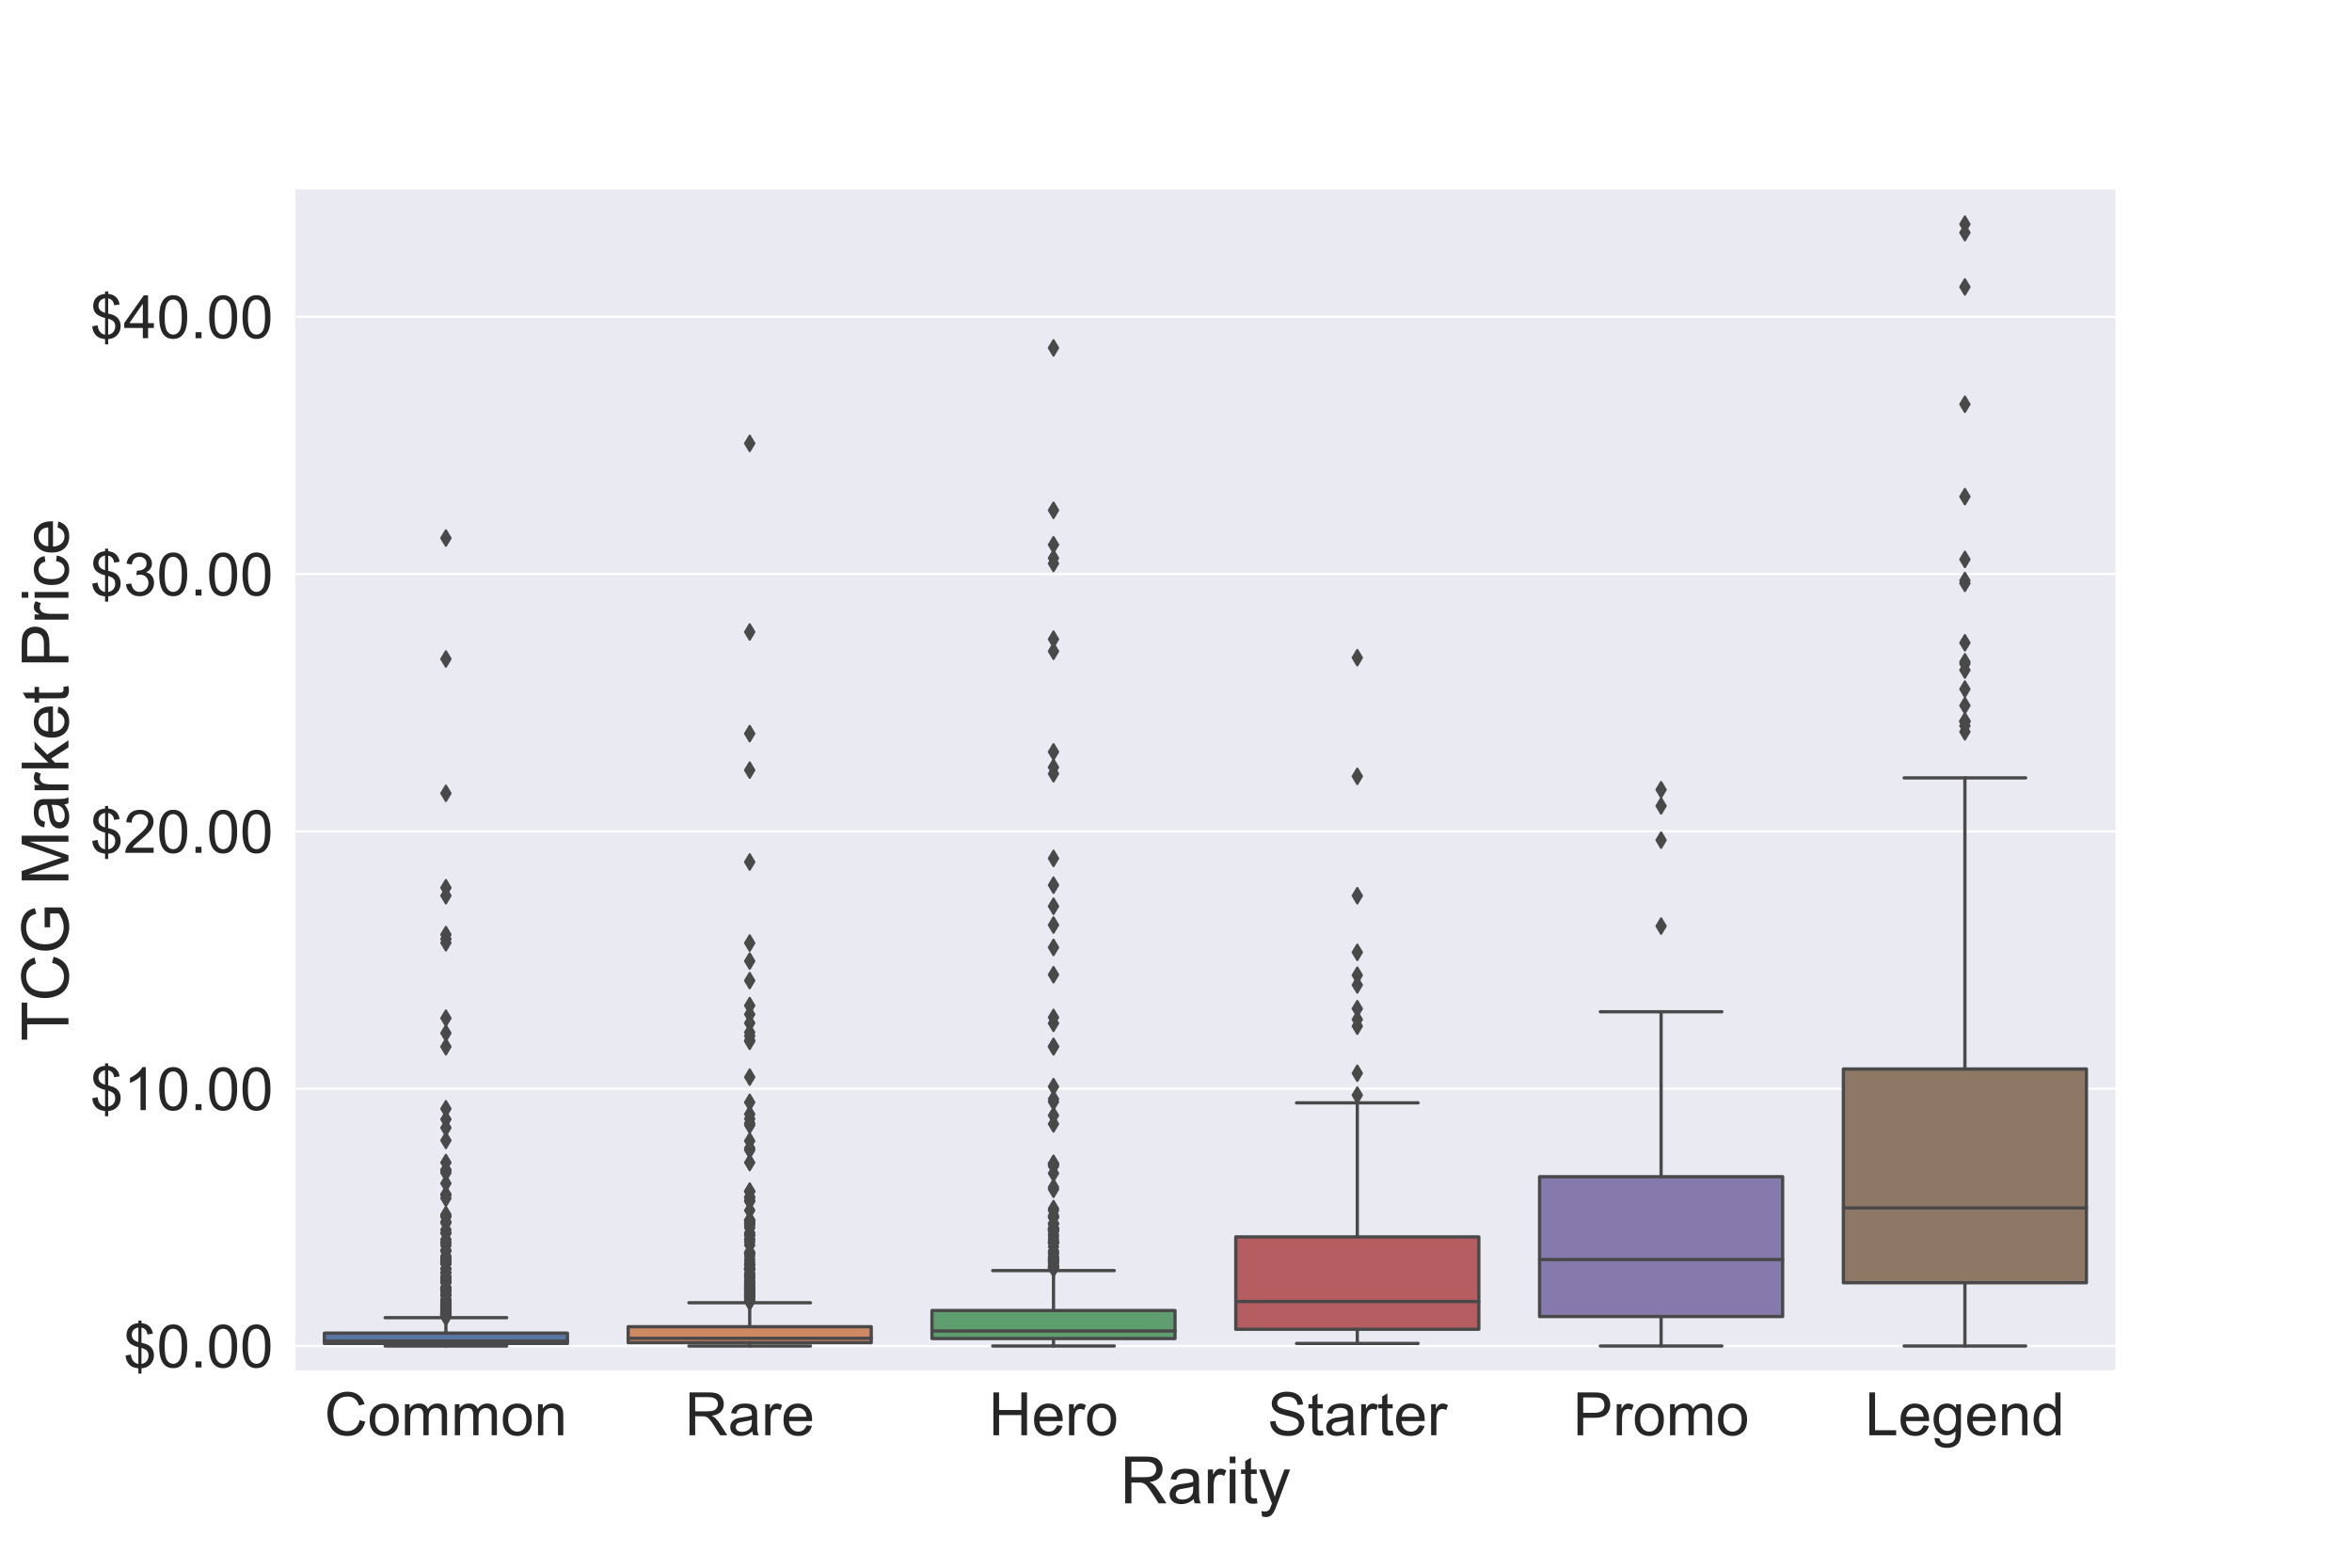 <?xml version="1.0" encoding="utf-8" standalone="no"?>
<!DOCTYPE svg PUBLIC "-//W3C//DTD SVG 1.1//EN"
  "http://www.w3.org/Graphics/SVG/1.1/DTD/svg11.dtd">
<!-- Created with matplotlib (https://matplotlib.org/) -->
<svg height="720pt" version="1.1" viewBox="0 0 1080 720" width="1080pt" xmlns="http://www.w3.org/2000/svg" xmlns:xlink="http://www.w3.org/1999/xlink">
 <defs>
  <style type="text/css">
*{stroke-linecap:butt;stroke-linejoin:round;}
  </style>
 </defs>
 <g id="figure_1">
  <g id="patch_1">
   <path d="M 0 720 
L 1080 720 
L 1080 0 
L 0 0 
z
" style="fill:#ffffff;"/>
  </g>
  <g id="axes_1">
   <g id="patch_2">
    <path d="M 135 630 
L 972 630 
L 972 86.4 
L 135 86.4 
z
" style="fill:#eaeaf2;"/>
   </g>
   <g id="matplotlib.axis_1">
    <g id="xtick_1">
     <g id="text_1">
      <!-- Common -->
      <defs>
       <path d="M 58.797 25.094 
L 68.266 22.703 
Q 65.281 11.031 57.547 4.906 
Q 49.812 -1.219 38.625 -1.219 
Q 27.047 -1.219 19.797 3.484 
Q 12.547 8.203 8.766 17.141 
Q 4.984 26.078 4.984 36.328 
Q 4.984 47.516 9.25 55.828 
Q 13.531 64.156 21.406 68.469 
Q 29.297 72.797 38.766 72.797 
Q 49.516 72.797 56.828 67.328 
Q 64.156 61.859 67.047 51.953 
L 57.719 49.75 
Q 55.219 57.562 50.484 61.125 
Q 45.75 64.703 38.578 64.703 
Q 30.328 64.703 24.781 60.734 
Q 19.234 56.781 16.984 50.109 
Q 14.75 43.453 14.75 36.375 
Q 14.75 27.25 17.406 20.438 
Q 20.062 13.625 25.672 10.25 
Q 31.297 6.891 37.844 6.891 
Q 45.797 6.891 51.312 11.469 
Q 56.844 16.062 58.797 25.094 
z
" id="ArialMT-67"/>
       <path d="M 3.328 25.922 
Q 3.328 40.328 11.328 47.266 
Q 18.016 53.031 27.641 53.031 
Q 38.328 53.031 45.109 46.016 
Q 51.906 39.016 51.906 26.656 
Q 51.906 16.656 48.906 10.906 
Q 45.906 5.172 40.156 2 
Q 34.422 -1.172 27.641 -1.172 
Q 16.75 -1.172 10.031 5.812 
Q 3.328 12.797 3.328 25.922 
z
M 12.359 25.922 
Q 12.359 15.969 16.703 11.016 
Q 21.047 6.062 27.641 6.062 
Q 34.188 6.062 38.531 11.031 
Q 42.875 16.016 42.875 26.219 
Q 42.875 35.844 38.5 40.797 
Q 34.125 45.75 27.641 45.75 
Q 21.047 45.75 16.703 40.812 
Q 12.359 35.891 12.359 25.922 
z
" id="ArialMT-111"/>
       <path d="M 6.594 0 
L 6.594 51.859 
L 14.453 51.859 
L 14.453 44.578 
Q 16.891 48.391 20.938 50.703 
Q 25 53.031 30.172 53.031 
Q 35.938 53.031 39.625 50.641 
Q 43.312 48.25 44.828 43.953 
Q 50.984 53.031 60.844 53.031 
Q 68.562 53.031 72.703 48.75 
Q 76.859 44.484 76.859 35.594 
L 76.859 0 
L 68.109 0 
L 68.109 32.672 
Q 68.109 37.938 67.25 40.25 
Q 66.406 42.578 64.156 43.984 
Q 61.922 45.406 58.891 45.406 
Q 53.422 45.406 49.797 41.766 
Q 46.188 38.141 46.188 30.125 
L 46.188 0 
L 37.406 0 
L 37.406 33.688 
Q 37.406 39.547 35.25 42.469 
Q 33.109 45.406 28.219 45.406 
Q 24.516 45.406 21.359 43.453 
Q 18.219 41.5 16.797 37.734 
Q 15.375 33.984 15.375 26.906 
L 15.375 0 
z
" id="ArialMT-109"/>
       <path d="M 6.594 0 
L 6.594 51.859 
L 14.5 51.859 
L 14.5 44.484 
Q 20.219 53.031 31 53.031 
Q 35.688 53.031 39.625 51.344 
Q 43.562 49.656 45.516 46.922 
Q 47.469 44.188 48.25 40.438 
Q 48.734 37.984 48.734 31.891 
L 48.734 0 
L 39.938 0 
L 39.938 31.547 
Q 39.938 36.922 38.906 39.578 
Q 37.891 42.234 35.281 43.812 
Q 32.672 45.406 29.156 45.406 
Q 23.531 45.406 19.453 41.844 
Q 15.375 38.281 15.375 28.328 
L 15.375 0 
z
" id="ArialMT-110"/>
      </defs>
      <g style="fill:#262626;" transform="translate(148.974 659.184)scale(0.275 -0.275)">
       <use xlink:href="#ArialMT-67"/>
       <use x="72.217" xlink:href="#ArialMT-111"/>
       <use x="127.832" xlink:href="#ArialMT-109"/>
       <use x="211.133" xlink:href="#ArialMT-109"/>
       <use x="294.434" xlink:href="#ArialMT-111"/>
       <use x="350.049" xlink:href="#ArialMT-110"/>
      </g>
     </g>
    </g>
    <g id="xtick_2">
     <g id="text_2">
      <!-- Rare -->
      <defs>
       <path d="M 7.859 0 
L 7.859 71.578 
L 39.594 71.578 
Q 49.172 71.578 54.141 69.641 
Q 59.125 67.719 62.109 62.828 
Q 65.094 57.953 65.094 52.047 
Q 65.094 44.438 60.156 39.203 
Q 55.219 33.984 44.922 32.562 
Q 48.688 30.766 50.641 29 
Q 54.781 25.203 58.5 19.484 
L 70.953 0 
L 59.031 0 
L 49.562 14.891 
Q 45.406 21.344 42.719 24.75 
Q 40.047 28.172 37.922 29.531 
Q 35.797 30.906 33.594 31.453 
Q 31.984 31.781 28.328 31.781 
L 17.328 31.781 
L 17.328 0 
z
M 17.328 39.984 
L 37.703 39.984 
Q 44.188 39.984 47.844 41.328 
Q 51.516 42.672 53.422 45.625 
Q 55.328 48.578 55.328 52.047 
Q 55.328 57.125 51.641 60.391 
Q 47.953 63.672 39.984 63.672 
L 17.328 63.672 
z
" id="ArialMT-82"/>
       <path d="M 40.438 6.391 
Q 35.547 2.25 31.031 0.531 
Q 26.516 -1.172 21.344 -1.172 
Q 12.797 -1.172 8.203 3 
Q 3.609 7.172 3.609 13.672 
Q 3.609 17.484 5.344 20.625 
Q 7.078 23.781 9.891 25.688 
Q 12.703 27.594 16.219 28.562 
Q 18.797 29.25 24.031 29.891 
Q 34.672 31.156 39.703 32.906 
Q 39.75 34.719 39.75 35.203 
Q 39.75 40.578 37.25 42.781 
Q 33.891 45.75 27.25 45.75 
Q 21.047 45.75 18.094 43.578 
Q 15.141 41.406 13.719 35.891 
L 5.125 37.062 
Q 6.297 42.578 8.984 45.969 
Q 11.672 49.359 16.75 51.188 
Q 21.828 53.031 28.516 53.031 
Q 35.156 53.031 39.297 51.469 
Q 43.453 49.906 45.406 47.531 
Q 47.359 45.172 48.141 41.547 
Q 48.578 39.312 48.578 33.453 
L 48.578 21.734 
Q 48.578 9.469 49.141 6.219 
Q 49.703 2.984 51.375 0 
L 42.188 0 
Q 40.828 2.734 40.438 6.391 
z
M 39.703 26.031 
Q 34.906 24.078 25.344 22.703 
Q 19.922 21.922 17.672 20.938 
Q 15.438 19.969 14.203 18.094 
Q 12.984 16.219 12.984 13.922 
Q 12.984 10.406 15.641 8.062 
Q 18.312 5.719 23.438 5.719 
Q 28.516 5.719 32.469 7.938 
Q 36.422 10.156 38.281 14.016 
Q 39.703 17 39.703 22.797 
z
" id="ArialMT-97"/>
       <path d="M 6.5 0 
L 6.5 51.859 
L 14.406 51.859 
L 14.406 44 
Q 17.438 49.516 20 51.266 
Q 22.562 53.031 25.641 53.031 
Q 30.078 53.031 34.672 50.203 
L 31.641 42.047 
Q 28.422 43.953 25.203 43.953 
Q 22.312 43.953 20.016 42.219 
Q 17.719 40.484 16.75 37.406 
Q 15.281 32.719 15.281 27.156 
L 15.281 0 
z
" id="ArialMT-114"/>
       <path d="M 42.094 16.703 
L 51.172 15.578 
Q 49.031 7.625 43.219 3.219 
Q 37.406 -1.172 28.375 -1.172 
Q 17 -1.172 10.328 5.828 
Q 3.656 12.844 3.656 25.484 
Q 3.656 38.578 10.391 45.797 
Q 17.141 53.031 27.875 53.031 
Q 38.281 53.031 44.875 45.953 
Q 51.469 38.875 51.469 26.031 
Q 51.469 25.25 51.422 23.688 
L 12.75 23.688 
Q 13.234 15.141 17.578 10.594 
Q 21.922 6.062 28.422 6.062 
Q 33.25 6.062 36.672 8.594 
Q 40.094 11.141 42.094 16.703 
z
M 13.234 30.906 
L 42.188 30.906 
Q 41.609 37.453 38.875 40.719 
Q 34.672 45.797 27.984 45.797 
Q 21.922 45.797 17.797 41.75 
Q 13.672 37.703 13.234 30.906 
z
" id="ArialMT-101"/>
      </defs>
      <g style="fill:#262626;" transform="translate(314.449 659.184)scale(0.275 -0.275)">
       <use xlink:href="#ArialMT-82"/>
       <use x="72.217" xlink:href="#ArialMT-97"/>
       <use x="127.832" xlink:href="#ArialMT-114"/>
       <use x="161.133" xlink:href="#ArialMT-101"/>
      </g>
     </g>
    </g>
    <g id="xtick_3">
     <g id="text_3">
      <!-- Hero -->
      <defs>
       <path d="M 8.016 0 
L 8.016 71.578 
L 17.484 71.578 
L 17.484 42.188 
L 54.688 42.188 
L 54.688 71.578 
L 64.156 71.578 
L 64.156 0 
L 54.688 0 
L 54.688 33.734 
L 17.484 33.734 
L 17.484 0 
z
" id="ArialMT-72"/>
      </defs>
      <g style="fill:#262626;" transform="translate(453.949 659.184)scale(0.275 -0.275)">
       <use xlink:href="#ArialMT-72"/>
       <use x="72.217" xlink:href="#ArialMT-101"/>
       <use x="127.832" xlink:href="#ArialMT-114"/>
       <use x="161.133" xlink:href="#ArialMT-111"/>
      </g>
     </g>
    </g>
    <g id="xtick_4">
     <g id="text_4">
      <!-- Starter -->
      <defs>
       <path d="M 4.5 23 
L 13.422 23.781 
Q 14.062 18.406 16.375 14.969 
Q 18.703 11.531 23.578 9.406 
Q 28.469 7.281 34.578 7.281 
Q 39.984 7.281 44.141 8.891 
Q 48.297 10.5 50.312 13.297 
Q 52.344 16.109 52.344 19.438 
Q 52.344 22.797 50.391 25.312 
Q 48.438 27.828 43.953 29.547 
Q 41.062 30.672 31.203 33.031 
Q 21.344 35.406 17.391 37.5 
Q 12.25 40.188 9.734 44.156 
Q 7.234 48.141 7.234 53.078 
Q 7.234 58.5 10.297 63.203 
Q 13.375 67.922 19.281 70.359 
Q 25.203 72.797 32.422 72.797 
Q 40.375 72.797 46.453 70.234 
Q 52.547 67.672 55.812 62.688 
Q 59.078 57.719 59.328 51.422 
L 50.25 50.734 
Q 49.516 57.516 45.281 60.984 
Q 41.062 64.453 32.812 64.453 
Q 24.219 64.453 20.281 61.297 
Q 16.359 58.156 16.359 53.719 
Q 16.359 49.859 19.141 47.359 
Q 21.875 44.875 33.422 42.266 
Q 44.969 39.656 49.266 37.703 
Q 55.516 34.812 58.484 30.391 
Q 61.469 25.984 61.469 20.219 
Q 61.469 14.5 58.203 9.438 
Q 54.938 4.391 48.797 1.578 
Q 42.672 -1.219 35.016 -1.219 
Q 25.297 -1.219 18.719 1.609 
Q 12.156 4.438 8.422 10.125 
Q 4.688 15.828 4.5 23 
z
" id="ArialMT-83"/>
       <path d="M 25.781 7.859 
L 27.047 0.094 
Q 23.344 -0.688 20.406 -0.688 
Q 15.625 -0.688 12.984 0.828 
Q 10.359 2.344 9.281 4.812 
Q 8.203 7.281 8.203 15.188 
L 8.203 45.016 
L 1.766 45.016 
L 1.766 51.859 
L 8.203 51.859 
L 8.203 64.703 
L 16.938 69.969 
L 16.938 51.859 
L 25.781 51.859 
L 25.781 45.016 
L 16.938 45.016 
L 16.938 14.703 
Q 16.938 10.938 17.406 9.859 
Q 17.875 8.797 18.922 8.156 
Q 19.969 7.516 21.922 7.516 
Q 23.391 7.516 25.781 7.859 
z
" id="ArialMT-116"/>
      </defs>
      <g style="fill:#262626;" transform="translate(581.989 659.184)scale(0.275 -0.275)">
       <use xlink:href="#ArialMT-83"/>
       <use x="66.699" xlink:href="#ArialMT-116"/>
       <use x="94.482" xlink:href="#ArialMT-97"/>
       <use x="150.098" xlink:href="#ArialMT-114"/>
       <use x="183.398" xlink:href="#ArialMT-116"/>
       <use x="211.182" xlink:href="#ArialMT-101"/>
       <use x="266.797" xlink:href="#ArialMT-114"/>
      </g>
     </g>
    </g>
    <g id="xtick_5">
     <g id="text_5">
      <!-- Promo -->
      <defs>
       <path d="M 7.719 0 
L 7.719 71.578 
L 34.719 71.578 
Q 41.844 71.578 45.609 70.906 
Q 50.875 70.016 54.438 67.547 
Q 58.016 65.094 60.188 60.641 
Q 62.359 56.203 62.359 50.875 
Q 62.359 41.75 56.547 35.422 
Q 50.734 29.109 35.547 29.109 
L 17.188 29.109 
L 17.188 0 
z
M 17.188 37.547 
L 35.688 37.547 
Q 44.875 37.547 48.734 40.969 
Q 52.594 44.391 52.594 50.594 
Q 52.594 55.078 50.312 58.266 
Q 48.047 61.469 44.344 62.5 
Q 41.938 63.141 35.5 63.141 
L 17.188 63.141 
z
" id="ArialMT-80"/>
      </defs>
      <g style="fill:#262626;" transform="translate(722.254 659.184)scale(0.275 -0.275)">
       <use xlink:href="#ArialMT-80"/>
       <use x="66.699" xlink:href="#ArialMT-114"/>
       <use x="100" xlink:href="#ArialMT-111"/>
       <use x="155.615" xlink:href="#ArialMT-109"/>
       <use x="238.916" xlink:href="#ArialMT-111"/>
      </g>
     </g>
    </g>
    <g id="xtick_6">
     <g id="text_6">
      <!-- Legend -->
      <defs>
       <path d="M 7.328 0 
L 7.328 71.578 
L 16.797 71.578 
L 16.797 8.453 
L 52.047 8.453 
L 52.047 0 
z
" id="ArialMT-76"/>
       <path d="M 4.984 -4.297 
L 13.531 -5.562 
Q 14.062 -9.516 16.5 -11.328 
Q 19.781 -13.766 25.438 -13.766 
Q 31.547 -13.766 34.859 -11.328 
Q 38.188 -8.891 39.359 -4.5 
Q 40.047 -1.812 39.984 6.781 
Q 34.234 0 25.641 0 
Q 14.938 0 9.078 7.719 
Q 3.219 15.438 3.219 26.219 
Q 3.219 33.641 5.906 39.906 
Q 8.594 46.188 13.688 49.609 
Q 18.797 53.031 25.688 53.031 
Q 34.859 53.031 40.828 45.609 
L 40.828 51.859 
L 48.922 51.859 
L 48.922 7.031 
Q 48.922 -5.078 46.453 -10.125 
Q 44 -15.188 38.641 -18.109 
Q 33.297 -21.047 25.484 -21.047 
Q 16.219 -21.047 10.5 -16.875 
Q 4.781 -12.703 4.984 -4.297 
z
M 12.25 26.859 
Q 12.25 16.656 16.297 11.969 
Q 20.359 7.281 26.469 7.281 
Q 32.516 7.281 36.609 11.938 
Q 40.719 16.609 40.719 26.562 
Q 40.719 36.078 36.5 40.906 
Q 32.281 45.75 26.312 45.75 
Q 20.453 45.75 16.344 40.984 
Q 12.25 36.234 12.25 26.859 
z
" id="ArialMT-103"/>
       <path d="M 40.234 0 
L 40.234 6.547 
Q 35.297 -1.172 25.734 -1.172 
Q 19.531 -1.172 14.328 2.25 
Q 9.125 5.672 6.266 11.797 
Q 3.422 17.922 3.422 25.875 
Q 3.422 33.641 6 39.969 
Q 8.594 46.297 13.766 49.656 
Q 18.953 53.031 25.344 53.031 
Q 30.031 53.031 33.688 51.047 
Q 37.359 49.078 39.656 45.906 
L 39.656 71.578 
L 48.391 71.578 
L 48.391 0 
z
M 12.453 25.875 
Q 12.453 15.922 16.641 10.984 
Q 20.844 6.062 26.562 6.062 
Q 32.328 6.062 36.344 10.766 
Q 40.375 15.484 40.375 25.141 
Q 40.375 35.797 36.266 40.766 
Q 32.172 45.75 26.172 45.75 
Q 20.312 45.75 16.375 40.969 
Q 12.453 36.188 12.453 25.875 
z
" id="ArialMT-100"/>
      </defs>
      <g style="fill:#262626;" transform="translate(856.372 659.184)scale(0.275 -0.275)">
       <use xlink:href="#ArialMT-76"/>
       <use x="55.615" xlink:href="#ArialMT-101"/>
       <use x="111.23" xlink:href="#ArialMT-103"/>
       <use x="166.846" xlink:href="#ArialMT-101"/>
       <use x="222.461" xlink:href="#ArialMT-110"/>
       <use x="278.076" xlink:href="#ArialMT-100"/>
      </g>
     </g>
    </g>
    <g id="text_7">
     <!-- Rarity -->
     <defs>
      <path d="M 6.641 61.469 
L 6.641 71.578 
L 15.438 71.578 
L 15.438 61.469 
z
M 6.641 0 
L 6.641 51.859 
L 15.438 51.859 
L 15.438 0 
z
" id="ArialMT-105"/>
      <path d="M 6.203 -19.969 
L 5.219 -11.719 
Q 8.109 -12.5 10.25 -12.5 
Q 13.188 -12.5 14.938 -11.516 
Q 16.703 -10.547 17.828 -8.797 
Q 18.656 -7.469 20.516 -2.25 
Q 20.75 -1.516 21.297 -0.094 
L 1.609 51.859 
L 11.078 51.859 
L 21.875 21.828 
Q 23.969 16.109 25.641 9.812 
Q 27.156 15.875 29.25 21.625 
L 40.328 51.859 
L 49.125 51.859 
L 29.391 -0.875 
Q 26.219 -9.422 24.469 -12.641 
Q 22.125 -17 19.094 -19.016 
Q 16.062 -21.047 11.859 -21.047 
Q 9.328 -21.047 6.203 -19.969 
z
" id="ArialMT-121"/>
     </defs>
     <g style="fill:#262626;" transform="translate(514.331 690.445)scale(0.3 -0.3)">
      <use xlink:href="#ArialMT-82"/>
      <use x="72.217" xlink:href="#ArialMT-97"/>
      <use x="127.832" xlink:href="#ArialMT-114"/>
      <use x="161.133" xlink:href="#ArialMT-105"/>
      <use x="183.35" xlink:href="#ArialMT-116"/>
      <use x="211.133" xlink:href="#ArialMT-121"/>
     </g>
    </g>
   </g>
   <g id="matplotlib.axis_2">
    <g id="ytick_1">
     <g id="line2d_1">
      <path clip-path="url(#pe4671cd87a)" d="M 135 618.183 
L 972 618.183 
" style="fill:none;stroke:#ffffff;stroke-linecap:round;"/>
     </g>
     <g id="text_8">
      <!-- $0.00 -->
      <defs>
       <path d="M 24.906 -10.297 
L 24.906 -1.516 
Q 18.312 -0.688 14.188 1.438 
Q 10.062 3.562 7.047 8.297 
Q 4.047 13.031 3.562 19.875 
L 12.406 21.531 
Q 13.422 14.453 16.016 11.141 
Q 19.734 6.453 24.906 5.906 
L 24.906 33.891 
Q 19.484 34.906 13.812 38.094 
Q 9.625 40.438 7.344 44.578 
Q 5.078 48.734 5.078 54 
Q 5.078 63.375 11.719 69.188 
Q 16.156 73.094 24.906 73.969 
L 24.906 78.172 
L 30.078 78.172 
L 30.078 73.969 
Q 37.75 73.25 42.234 69.484 
Q 48 64.703 49.172 56.344 
L 40.094 54.984 
Q 39.312 60.156 36.844 62.906 
Q 34.375 65.672 30.078 66.547 
L 30.078 41.219 
Q 36.719 39.547 38.875 38.625 
Q 42.969 36.812 45.547 34.219 
Q 48.141 31.641 49.531 28.078 
Q 50.922 24.516 50.922 20.359 
Q 50.922 11.234 45.109 5.125 
Q 39.312 -0.984 30.078 -1.422 
L 30.078 -10.297 
z
M 24.906 66.656 
Q 19.781 65.875 16.828 62.547 
Q 13.875 59.234 13.875 54.688 
Q 13.875 50.203 16.375 47.172 
Q 18.891 44.141 24.906 42.328 
z
M 30.078 5.906 
Q 35.203 6.547 38.547 10.344 
Q 41.891 14.156 41.891 19.781 
Q 41.891 24.562 39.516 27.469 
Q 37.156 30.375 30.078 32.672 
z
" id="ArialMT-36"/>
       <path d="M 4.156 35.297 
Q 4.156 48 6.766 55.734 
Q 9.375 63.484 14.516 67.672 
Q 19.672 71.875 27.484 71.875 
Q 33.25 71.875 37.594 69.547 
Q 41.938 67.234 44.766 62.859 
Q 47.609 58.5 49.219 52.219 
Q 50.828 45.953 50.828 35.297 
Q 50.828 22.703 48.234 14.969 
Q 45.656 7.234 40.5 3 
Q 35.359 -1.219 27.484 -1.219 
Q 17.141 -1.219 11.234 6.203 
Q 4.156 15.141 4.156 35.297 
z
M 13.188 35.297 
Q 13.188 17.672 17.312 11.828 
Q 21.438 6 27.484 6 
Q 33.547 6 37.672 11.859 
Q 41.797 17.719 41.797 35.297 
Q 41.797 52.984 37.672 58.781 
Q 33.547 64.594 27.391 64.594 
Q 21.344 64.594 17.719 59.469 
Q 13.188 52.938 13.188 35.297 
z
" id="ArialMT-48"/>
       <path d="M 9.078 0 
L 9.078 10.016 
L 19.094 10.016 
L 19.094 0 
z
" id="ArialMT-46"/>
      </defs>
      <g style="fill:#262626;" transform="translate(56.69 628.025)scale(0.275 -0.275)">
       <use xlink:href="#ArialMT-36"/>
       <use x="55.615" xlink:href="#ArialMT-48"/>
       <use x="111.23" xlink:href="#ArialMT-46"/>
       <use x="139.014" xlink:href="#ArialMT-48"/>
       <use x="194.629" xlink:href="#ArialMT-48"/>
      </g>
     </g>
    </g>
    <g id="ytick_2">
     <g id="line2d_2">
      <path clip-path="url(#pe4671cd87a)" d="M 135 500.009 
L 972 500.009 
" style="fill:none;stroke:#ffffff;stroke-linecap:round;"/>
     </g>
     <g id="text_9">
      <!-- $10.00 -->
      <defs>
       <path d="M 37.25 0 
L 28.469 0 
L 28.469 56 
Q 25.297 52.984 20.141 49.953 
Q 14.984 46.922 10.891 45.406 
L 10.891 53.906 
Q 18.266 57.375 23.781 62.297 
Q 29.297 67.234 31.594 71.875 
L 37.25 71.875 
z
" id="ArialMT-49"/>
      </defs>
      <g style="fill:#262626;" transform="translate(41.397 509.851)scale(0.275 -0.275)">
       <use xlink:href="#ArialMT-36"/>
       <use x="55.615" xlink:href="#ArialMT-49"/>
       <use x="111.23" xlink:href="#ArialMT-48"/>
       <use x="166.846" xlink:href="#ArialMT-46"/>
       <use x="194.629" xlink:href="#ArialMT-48"/>
       <use x="250.244" xlink:href="#ArialMT-48"/>
      </g>
     </g>
    </g>
    <g id="ytick_3">
     <g id="line2d_3">
      <path clip-path="url(#pe4671cd87a)" d="M 135 381.835 
L 972 381.835 
" style="fill:none;stroke:#ffffff;stroke-linecap:round;"/>
     </g>
     <g id="text_10">
      <!-- $20.00 -->
      <defs>
       <path d="M 50.344 8.453 
L 50.344 0 
L 3.031 0 
Q 2.938 3.172 4.047 6.109 
Q 5.859 10.938 9.828 15.625 
Q 13.812 20.312 21.344 26.469 
Q 33.016 36.031 37.109 41.625 
Q 41.219 47.219 41.219 52.203 
Q 41.219 57.422 37.469 61 
Q 33.734 64.594 27.734 64.594 
Q 21.391 64.594 17.578 60.781 
Q 13.766 56.984 13.719 50.25 
L 4.688 51.172 
Q 5.609 61.281 11.656 66.578 
Q 17.719 71.875 27.938 71.875 
Q 38.234 71.875 44.234 66.156 
Q 50.25 60.453 50.25 52 
Q 50.25 47.703 48.484 43.547 
Q 46.734 39.406 42.656 34.812 
Q 38.578 30.219 29.109 22.219 
Q 21.188 15.578 18.938 13.203 
Q 16.703 10.844 15.234 8.453 
z
" id="ArialMT-50"/>
      </defs>
      <g style="fill:#262626;" transform="translate(41.397 391.677)scale(0.275 -0.275)">
       <use xlink:href="#ArialMT-36"/>
       <use x="55.615" xlink:href="#ArialMT-50"/>
       <use x="111.23" xlink:href="#ArialMT-48"/>
       <use x="166.846" xlink:href="#ArialMT-46"/>
       <use x="194.629" xlink:href="#ArialMT-48"/>
       <use x="250.244" xlink:href="#ArialMT-48"/>
      </g>
     </g>
    </g>
    <g id="ytick_4">
     <g id="line2d_4">
      <path clip-path="url(#pe4671cd87a)" d="M 135 263.661 
L 972 263.661 
" style="fill:none;stroke:#ffffff;stroke-linecap:round;"/>
     </g>
     <g id="text_11">
      <!-- $30.00 -->
      <defs>
       <path d="M 4.203 18.891 
L 12.984 20.062 
Q 14.5 12.594 18.141 9.297 
Q 21.781 6 27 6 
Q 33.203 6 37.469 10.297 
Q 41.75 14.594 41.75 20.953 
Q 41.75 27 37.797 30.922 
Q 33.844 34.859 27.734 34.859 
Q 25.25 34.859 21.531 33.891 
L 22.516 41.609 
Q 23.391 41.5 23.922 41.5 
Q 29.547 41.5 34.031 44.422 
Q 38.531 47.359 38.531 53.469 
Q 38.531 58.297 35.25 61.469 
Q 31.984 64.656 26.812 64.656 
Q 21.688 64.656 18.266 61.422 
Q 14.844 58.203 13.875 51.766 
L 5.078 53.328 
Q 6.688 62.156 12.391 67.016 
Q 18.109 71.875 26.609 71.875 
Q 32.469 71.875 37.391 69.359 
Q 42.328 66.844 44.938 62.5 
Q 47.562 58.156 47.562 53.266 
Q 47.562 48.641 45.062 44.828 
Q 42.578 41.016 37.703 38.766 
Q 44.047 37.312 47.562 32.688 
Q 51.078 28.078 51.078 21.141 
Q 51.078 11.766 44.234 5.25 
Q 37.406 -1.266 26.953 -1.266 
Q 17.531 -1.266 11.297 4.344 
Q 5.078 9.969 4.203 18.891 
z
" id="ArialMT-51"/>
      </defs>
      <g style="fill:#262626;" transform="translate(41.397 273.503)scale(0.275 -0.275)">
       <use xlink:href="#ArialMT-36"/>
       <use x="55.615" xlink:href="#ArialMT-51"/>
       <use x="111.23" xlink:href="#ArialMT-48"/>
       <use x="166.846" xlink:href="#ArialMT-46"/>
       <use x="194.629" xlink:href="#ArialMT-48"/>
       <use x="250.244" xlink:href="#ArialMT-48"/>
      </g>
     </g>
    </g>
    <g id="ytick_5">
     <g id="line2d_5">
      <path clip-path="url(#pe4671cd87a)" d="M 135 145.487 
L 972 145.487 
" style="fill:none;stroke:#ffffff;stroke-linecap:round;"/>
     </g>
     <g id="text_12">
      <!-- $40.00 -->
      <defs>
       <path d="M 32.328 0 
L 32.328 17.141 
L 1.266 17.141 
L 1.266 25.203 
L 33.938 71.578 
L 41.109 71.578 
L 41.109 25.203 
L 50.781 25.203 
L 50.781 17.141 
L 41.109 17.141 
L 41.109 0 
z
M 32.328 25.203 
L 32.328 57.469 
L 9.906 25.203 
z
" id="ArialMT-52"/>
      </defs>
      <g style="fill:#262626;" transform="translate(41.397 155.329)scale(0.275 -0.275)">
       <use xlink:href="#ArialMT-36"/>
       <use x="55.615" xlink:href="#ArialMT-52"/>
       <use x="111.23" xlink:href="#ArialMT-48"/>
       <use x="166.846" xlink:href="#ArialMT-46"/>
       <use x="194.629" xlink:href="#ArialMT-48"/>
       <use x="250.244" xlink:href="#ArialMT-48"/>
      </g>
     </g>
    </g>
    <g id="text_13">
     <!-- TCG Market Price -->
     <defs>
      <path d="M 25.922 0 
L 25.922 63.141 
L 2.344 63.141 
L 2.344 71.578 
L 59.078 71.578 
L 59.078 63.141 
L 35.406 63.141 
L 35.406 0 
z
" id="ArialMT-84"/>
      <path d="M 41.219 28.078 
L 41.219 36.469 
L 71.531 36.531 
L 71.531 9.969 
Q 64.547 4.391 57.125 1.578 
Q 49.703 -1.219 41.891 -1.219 
Q 31.344 -1.219 22.719 3.297 
Q 14.109 7.812 9.719 16.359 
Q 5.328 24.906 5.328 35.453 
Q 5.328 45.906 9.688 54.953 
Q 14.062 64.016 22.266 68.406 
Q 30.469 72.797 41.156 72.797 
Q 48.922 72.797 55.188 70.281 
Q 61.469 67.781 65.031 63.281 
Q 68.609 58.797 70.453 51.562 
L 61.922 49.219 
Q 60.297 54.688 57.906 57.812 
Q 55.516 60.938 51.062 62.812 
Q 46.625 64.703 41.219 64.703 
Q 34.719 64.703 29.984 62.719 
Q 25.25 60.75 22.344 57.516 
Q 19.438 54.297 17.828 50.438 
Q 15.094 43.797 15.094 36.031 
Q 15.094 26.469 18.391 20.016 
Q 21.688 13.578 27.984 10.453 
Q 34.281 7.328 41.359 7.328 
Q 47.516 7.328 53.375 9.688 
Q 59.234 12.062 62.25 14.75 
L 62.25 28.078 
z
" id="ArialMT-71"/>
      <path id="ArialMT-32"/>
      <path d="M 7.422 0 
L 7.422 71.578 
L 21.688 71.578 
L 38.625 20.906 
Q 40.969 13.812 42.047 10.297 
Q 43.266 14.203 45.844 21.781 
L 62.984 71.578 
L 75.734 71.578 
L 75.734 0 
L 66.609 0 
L 66.609 59.906 
L 45.797 0 
L 37.25 0 
L 16.547 60.938 
L 16.547 0 
z
" id="ArialMT-77"/>
      <path d="M 6.641 0 
L 6.641 71.578 
L 15.438 71.578 
L 15.438 30.766 
L 36.234 51.859 
L 47.609 51.859 
L 27.781 32.625 
L 49.609 0 
L 38.766 0 
L 21.625 26.516 
L 15.438 20.562 
L 15.438 0 
z
" id="ArialMT-107"/>
      <path d="M 40.438 19 
L 49.078 17.875 
Q 47.656 8.938 41.812 3.875 
Q 35.984 -1.172 27.484 -1.172 
Q 16.844 -1.172 10.375 5.781 
Q 3.906 12.75 3.906 25.734 
Q 3.906 34.125 6.688 40.422 
Q 9.469 46.734 15.156 49.875 
Q 20.844 53.031 27.547 53.031 
Q 35.984 53.031 41.359 48.75 
Q 46.734 44.484 48.25 36.625 
L 39.703 35.297 
Q 38.484 40.531 35.375 43.156 
Q 32.281 45.797 27.875 45.797 
Q 21.234 45.797 17.078 41.031 
Q 12.938 36.281 12.938 25.984 
Q 12.938 15.531 16.938 10.797 
Q 20.953 6.062 27.391 6.062 
Q 32.562 6.062 36.031 9.234 
Q 39.5 12.406 40.438 19 
z
" id="ArialMT-99"/>
     </defs>
     <g style="fill:#262626;" transform="translate(31.435 478.209)rotate(-90)scale(0.3 -0.3)">
      <use xlink:href="#ArialMT-84"/>
      <use x="61.084" xlink:href="#ArialMT-67"/>
      <use x="133.301" xlink:href="#ArialMT-71"/>
      <use x="211.084" xlink:href="#ArialMT-32"/>
      <use x="238.867" xlink:href="#ArialMT-77"/>
      <use x="322.168" xlink:href="#ArialMT-97"/>
      <use x="377.783" xlink:href="#ArialMT-114"/>
      <use x="411.084" xlink:href="#ArialMT-107"/>
      <use x="461.084" xlink:href="#ArialMT-101"/>
      <use x="516.699" xlink:href="#ArialMT-116"/>
      <use x="544.482" xlink:href="#ArialMT-32"/>
      <use x="572.266" xlink:href="#ArialMT-80"/>
      <use x="638.965" xlink:href="#ArialMT-114"/>
      <use x="672.266" xlink:href="#ArialMT-105"/>
      <use x="694.482" xlink:href="#ArialMT-99"/>
      <use x="744.482" xlink:href="#ArialMT-101"/>
     </g>
    </g>
   </g>
   <g id="patch_3">
    <path clip-path="url(#pe4671cd87a)" d="M 148.95 617.001 
L 260.55 617.001 
L 260.55 612.274 
L 148.95 612.274 
L 148.95 617.001 
z
" style="fill:#5875a4;stroke:#494949;stroke-linejoin:miter;stroke-width:1.5;"/>
   </g>
   <g id="patch_4">
    <path clip-path="url(#pe4671cd87a)" d="M 288.45 616.646 
L 400.05 616.646 
L 400.05 609.32 
L 288.45 609.32 
L 288.45 616.646 
z
" style="fill:#cc8963;stroke:#494949;stroke-linejoin:miter;stroke-width:1.5;"/>
   </g>
   <g id="patch_5">
    <path clip-path="url(#pe4671cd87a)" d="M 427.95 614.756 
L 539.55 614.756 
L 539.55 601.904 
L 427.95 601.904 
L 427.95 614.756 
z
" style="fill:#5f9e6e;stroke:#494949;stroke-linejoin:miter;stroke-width:1.5;"/>
   </g>
   <g id="patch_6">
    <path clip-path="url(#pe4671cd87a)" d="M 567.45 610.501 
L 679.05 610.501 
L 679.05 568.077 
L 567.45 568.077 
L 567.45 610.501 
z
" style="fill:#b55d60;stroke:#494949;stroke-linejoin:miter;stroke-width:1.5;"/>
   </g>
   <g id="patch_7">
    <path clip-path="url(#pe4671cd87a)" d="M 706.95 604.652 
L 818.55 604.652 
L 818.55 540.424 
L 706.95 540.424 
L 706.95 604.652 
z
" style="fill:#857aab;stroke:#494949;stroke-linejoin:miter;stroke-width:1.5;"/>
   </g>
   <g id="patch_8">
    <path clip-path="url(#pe4671cd87a)" d="M 846.45 589.141 
L 958.05 589.141 
L 958.05 490.968 
L 846.45 490.968 
L 846.45 589.141 
z
" style="fill:#8d7866;stroke:#494949;stroke-linejoin:miter;stroke-width:1.5;"/>
   </g>
   <g id="line2d_6">
    <path clip-path="url(#pe4671cd87a)" d="M 204.75 617.001 
L 204.75 618.183 
" style="fill:none;stroke:#494949;stroke-linecap:round;stroke-width:1.5;"/>
   </g>
   <g id="line2d_7">
    <path clip-path="url(#pe4671cd87a)" d="M 204.75 612.274 
L 204.75 605.183 
" style="fill:none;stroke:#494949;stroke-linecap:round;stroke-width:1.5;"/>
   </g>
   <g id="line2d_8">
    <path clip-path="url(#pe4671cd87a)" d="M 176.85 618.183 
L 232.65 618.183 
" style="fill:none;stroke:#494949;stroke-linecap:round;stroke-width:1.5;"/>
   </g>
   <g id="line2d_9">
    <path clip-path="url(#pe4671cd87a)" d="M 176.85 605.183 
L 232.65 605.183 
" style="fill:none;stroke:#494949;stroke-linecap:round;stroke-width:1.5;"/>
   </g>
   <g id="line2d_10">
    <defs>
     <path d="M 0 3.536 
L 2.121 0 
L 0 -3.536 
L -2.121 0 
z
" id="m71c77a46a2" style="stroke:#494949;stroke-linejoin:miter;"/>
    </defs>
    <g clip-path="url(#pe4671cd87a)">
     <use style="fill:#494949;stroke:#494949;stroke-linejoin:miter;" x="204.75" xlink:href="#m71c77a46a2" y="302.658"/>
     <use style="fill:#494949;stroke:#494949;stroke-linejoin:miter;" x="204.75" xlink:href="#m71c77a46a2" y="603.884"/>
     <use style="fill:#494949;stroke:#494949;stroke-linejoin:miter;" x="204.75" xlink:href="#m71c77a46a2" y="604.12"/>
     <use style="fill:#494949;stroke:#494949;stroke-linejoin:miter;" x="204.75" xlink:href="#m71c77a46a2" y="598.802"/>
     <use style="fill:#494949;stroke:#494949;stroke-linejoin:miter;" x="204.75" xlink:href="#m71c77a46a2" y="591.593"/>
     <use style="fill:#494949;stroke:#494949;stroke-linejoin:miter;" x="204.75" xlink:href="#m71c77a46a2" y="578.949"/>
     <use style="fill:#494949;stroke:#494949;stroke-linejoin:miter;" x="204.75" xlink:href="#m71c77a46a2" y="569.259"/>
     <use style="fill:#494949;stroke:#494949;stroke-linejoin:miter;" x="204.75" xlink:href="#m71c77a46a2" y="582.73"/>
     <use style="fill:#494949;stroke:#494949;stroke-linejoin:miter;" x="204.75" xlink:href="#m71c77a46a2" y="557.796"/>
     <use style="fill:#494949;stroke:#494949;stroke-linejoin:miter;" x="204.75" xlink:href="#m71c77a46a2" y="537.352"/>
     <use style="fill:#494949;stroke:#494949;stroke-linejoin:miter;" x="204.75" xlink:href="#m71c77a46a2" y="602.702"/>
     <use style="fill:#494949;stroke:#494949;stroke-linejoin:miter;" x="204.75" xlink:href="#m71c77a46a2" y="591.83"/>
     <use style="fill:#494949;stroke:#494949;stroke-linejoin:miter;" x="204.75" xlink:href="#m71c77a46a2" y="411.378"/>
     <use style="fill:#494949;stroke:#494949;stroke-linejoin:miter;" x="204.75" xlink:href="#m71c77a46a2" y="588.875"/>
     <use style="fill:#494949;stroke:#494949;stroke-linejoin:miter;" x="204.75" xlink:href="#m71c77a46a2" y="509.226"/>
     <use style="fill:#494949;stroke:#494949;stroke-linejoin:miter;" x="204.75" xlink:href="#m71c77a46a2" y="570.913"/>
     <use style="fill:#494949;stroke:#494949;stroke-linejoin:miter;" x="204.75" xlink:href="#m71c77a46a2" y="566.186"/>
     <use style="fill:#494949;stroke:#494949;stroke-linejoin:miter;" x="204.75" xlink:href="#m71c77a46a2" y="594.548"/>
     <use style="fill:#494949;stroke:#494949;stroke-linejoin:miter;" x="204.75" xlink:href="#m71c77a46a2" y="561.105"/>
     <use style="fill:#494949;stroke:#494949;stroke-linejoin:miter;" x="204.75" xlink:href="#m71c77a46a2" y="570.44"/>
     <use style="fill:#494949;stroke:#494949;stroke-linejoin:miter;" x="204.75" xlink:href="#m71c77a46a2" y="597.029"/>
     <use style="fill:#494949;stroke:#494949;stroke-linejoin:miter;" x="204.75" xlink:href="#m71c77a46a2" y="587.103"/>
     <use style="fill:#494949;stroke:#494949;stroke-linejoin:miter;" x="204.75" xlink:href="#m71c77a46a2" y="599.984"/>
     <use style="fill:#494949;stroke:#494949;stroke-linejoin:miter;" x="204.75" xlink:href="#m71c77a46a2" y="467.629"/>
     <use style="fill:#494949;stroke:#494949;stroke-linejoin:miter;" x="204.75" xlink:href="#m71c77a46a2" y="558.623"/>
     <use style="fill:#494949;stroke:#494949;stroke-linejoin:miter;" x="204.75" xlink:href="#m71c77a46a2" y="580.603"/>
     <use style="fill:#494949;stroke:#494949;stroke-linejoin:miter;" x="204.75" xlink:href="#m71c77a46a2" y="578.122"/>
     <use style="fill:#494949;stroke:#494949;stroke-linejoin:miter;" x="204.75" xlink:href="#m71c77a46a2" y="599.629"/>
     <use style="fill:#494949;stroke:#494949;stroke-linejoin:miter;" x="204.75" xlink:href="#m71c77a46a2" y="582.73"/>
     <use style="fill:#494949;stroke:#494949;stroke-linejoin:miter;" x="204.75" xlink:href="#m71c77a46a2" y="592.184"/>
     <use style="fill:#494949;stroke:#494949;stroke-linejoin:miter;" x="204.75" xlink:href="#m71c77a46a2" y="517.971"/>
     <use style="fill:#494949;stroke:#494949;stroke-linejoin:miter;" x="204.75" xlink:href="#m71c77a46a2" y="572.095"/>
     <use style="fill:#494949;stroke:#494949;stroke-linejoin:miter;" x="204.75" xlink:href="#m71c77a46a2" y="586.394"/>
     <use style="fill:#494949;stroke:#494949;stroke-linejoin:miter;" x="204.75" xlink:href="#m71c77a46a2" y="584.385"/>
     <use style="fill:#494949;stroke:#494949;stroke-linejoin:miter;" x="204.75" xlink:href="#m71c77a46a2" y="603.884"/>
     <use style="fill:#494949;stroke:#494949;stroke-linejoin:miter;" x="204.75" xlink:href="#m71c77a46a2" y="604.711"/>
     <use style="fill:#494949;stroke:#494949;stroke-linejoin:miter;" x="204.75" xlink:href="#m71c77a46a2" y="538.652"/>
     <use style="fill:#494949;stroke:#494949;stroke-linejoin:miter;" x="204.75" xlink:href="#m71c77a46a2" y="599.275"/>
     <use style="fill:#494949;stroke:#494949;stroke-linejoin:miter;" x="204.75" xlink:href="#m71c77a46a2" y="601.638"/>
     <use style="fill:#494949;stroke:#494949;stroke-linejoin:miter;" x="204.75" xlink:href="#m71c77a46a2" y="548.933"/>
     <use style="fill:#494949;stroke:#494949;stroke-linejoin:miter;" x="204.75" xlink:href="#m71c77a46a2" y="578.713"/>
     <use style="fill:#494949;stroke:#494949;stroke-linejoin:miter;" x="204.75" xlink:href="#m71c77a46a2" y="580.249"/>
     <use style="fill:#494949;stroke:#494949;stroke-linejoin:miter;" x="204.75" xlink:href="#m71c77a46a2" y="566.422"/>
     <use style="fill:#494949;stroke:#494949;stroke-linejoin:miter;" x="204.75" xlink:href="#m71c77a46a2" y="604.474"/>
     <use style="fill:#494949;stroke:#494949;stroke-linejoin:miter;" x="204.75" xlink:href="#m71c77a46a2" y="603.175"/>
     <use style="fill:#494949;stroke:#494949;stroke-linejoin:miter;" x="204.75" xlink:href="#m71c77a46a2" y="537.47"/>
     <use style="fill:#494949;stroke:#494949;stroke-linejoin:miter;" x="204.75" xlink:href="#m71c77a46a2" y="561.695"/>
     <use style="fill:#494949;stroke:#494949;stroke-linejoin:miter;" x="204.75" xlink:href="#m71c77a46a2" y="599.629"/>
     <use style="fill:#494949;stroke:#494949;stroke-linejoin:miter;" x="204.75" xlink:href="#m71c77a46a2" y="407.715"/>
     <use style="fill:#494949;stroke:#494949;stroke-linejoin:miter;" x="204.75" xlink:href="#m71c77a46a2" y="247.117"/>
     <use style="fill:#494949;stroke:#494949;stroke-linejoin:miter;" x="204.75" xlink:href="#m71c77a46a2" y="603.411"/>
     <use style="fill:#494949;stroke:#494949;stroke-linejoin:miter;" x="204.75" xlink:href="#m71c77a46a2" y="601.402"/>
     <use style="fill:#494949;stroke:#494949;stroke-linejoin:miter;" x="204.75" xlink:href="#m71c77a46a2" y="597.975"/>
     <use style="fill:#494949;stroke:#494949;stroke-linejoin:miter;" x="204.75" xlink:href="#m71c77a46a2" y="603.529"/>
     <use style="fill:#494949;stroke:#494949;stroke-linejoin:miter;" x="204.75" xlink:href="#m71c77a46a2" y="587.93"/>
     <use style="fill:#494949;stroke:#494949;stroke-linejoin:miter;" x="204.75" xlink:href="#m71c77a46a2" y="548.46"/>
     <use style="fill:#494949;stroke:#494949;stroke-linejoin:miter;" x="204.75" xlink:href="#m71c77a46a2" y="593.012"/>
     <use style="fill:#494949;stroke:#494949;stroke-linejoin:miter;" x="204.75" xlink:href="#m71c77a46a2" y="543.497"/>
     <use style="fill:#494949;stroke:#494949;stroke-linejoin:miter;" x="204.75" xlink:href="#m71c77a46a2" y="604.711"/>
     <use style="fill:#494949;stroke:#494949;stroke-linejoin:miter;" x="204.75" xlink:href="#m71c77a46a2" y="586.276"/>
     <use style="fill:#494949;stroke:#494949;stroke-linejoin:miter;" x="204.75" xlink:href="#m71c77a46a2" y="604.238"/>
     <use style="fill:#494949;stroke:#494949;stroke-linejoin:miter;" x="204.75" xlink:href="#m71c77a46a2" y="364.345"/>
     <use style="fill:#494949;stroke:#494949;stroke-linejoin:miter;" x="204.75" xlink:href="#m71c77a46a2" y="574.104"/>
     <use style="fill:#494949;stroke:#494949;stroke-linejoin:miter;" x="204.75" xlink:href="#m71c77a46a2" y="603.884"/>
     <use style="fill:#494949;stroke:#494949;stroke-linejoin:miter;" x="204.75" xlink:href="#m71c77a46a2" y="580.249"/>
     <use style="fill:#494949;stroke:#494949;stroke-linejoin:miter;" x="204.75" xlink:href="#m71c77a46a2" y="579.776"/>
     <use style="fill:#494949;stroke:#494949;stroke-linejoin:miter;" x="204.75" xlink:href="#m71c77a46a2" y="604.711"/>
     <use style="fill:#494949;stroke:#494949;stroke-linejoin:miter;" x="204.75" xlink:href="#m71c77a46a2" y="604.474"/>
     <use style="fill:#494949;stroke:#494949;stroke-linejoin:miter;" x="204.75" xlink:href="#m71c77a46a2" y="601.166"/>
     <use style="fill:#494949;stroke:#494949;stroke-linejoin:miter;" x="204.75" xlink:href="#m71c77a46a2" y="431.231"/>
     <use style="fill:#494949;stroke:#494949;stroke-linejoin:miter;" x="204.75" xlink:href="#m71c77a46a2" y="577.649"/>
     <use style="fill:#494949;stroke:#494949;stroke-linejoin:miter;" x="204.75" xlink:href="#m71c77a46a2" y="600.338"/>
     <use style="fill:#494949;stroke:#494949;stroke-linejoin:miter;" x="204.75" xlink:href="#m71c77a46a2" y="600.338"/>
     <use style="fill:#494949;stroke:#494949;stroke-linejoin:miter;" x="204.75" xlink:href="#m71c77a46a2" y="594.548"/>
     <use style="fill:#494949;stroke:#494949;stroke-linejoin:miter;" x="204.75" xlink:href="#m71c77a46a2" y="433.004"/>
     <use style="fill:#494949;stroke:#494949;stroke-linejoin:miter;" x="204.75" xlink:href="#m71c77a46a2" y="550.351"/>
     <use style="fill:#494949;stroke:#494949;stroke-linejoin:miter;" x="204.75" xlink:href="#m71c77a46a2" y="564.768"/>
     <use style="fill:#494949;stroke:#494949;stroke-linejoin:miter;" x="204.75" xlink:href="#m71c77a46a2" y="523.762"/>
     <use style="fill:#494949;stroke:#494949;stroke-linejoin:miter;" x="204.75" xlink:href="#m71c77a46a2" y="600.457"/>
     <use style="fill:#494949;stroke:#494949;stroke-linejoin:miter;" x="204.75" xlink:href="#m71c77a46a2" y="576.822"/>
     <use style="fill:#494949;stroke:#494949;stroke-linejoin:miter;" x="204.75" xlink:href="#m71c77a46a2" y="586.512"/>
     <use style="fill:#494949;stroke:#494949;stroke-linejoin:miter;" x="204.75" xlink:href="#m71c77a46a2" y="593.13"/>
     <use style="fill:#494949;stroke:#494949;stroke-linejoin:miter;" x="204.75" xlink:href="#m71c77a46a2" y="603.293"/>
     <use style="fill:#494949;stroke:#494949;stroke-linejoin:miter;" x="204.75" xlink:href="#m71c77a46a2" y="596.557"/>
     <use style="fill:#494949;stroke:#494949;stroke-linejoin:miter;" x="204.75" xlink:href="#m71c77a46a2" y="603.647"/>
     <use style="fill:#494949;stroke:#494949;stroke-linejoin:miter;" x="204.75" xlink:href="#m71c77a46a2" y="533.925"/>
     <use style="fill:#494949;stroke:#494949;stroke-linejoin:miter;" x="204.75" xlink:href="#m71c77a46a2" y="603.411"/>
     <use style="fill:#494949;stroke:#494949;stroke-linejoin:miter;" x="204.75" xlink:href="#m71c77a46a2" y="582.73"/>
     <use style="fill:#494949;stroke:#494949;stroke-linejoin:miter;" x="204.75" xlink:href="#m71c77a46a2" y="514.071"/>
     <use style="fill:#494949;stroke:#494949;stroke-linejoin:miter;" x="204.75" xlink:href="#m71c77a46a2" y="591.121"/>
     <use style="fill:#494949;stroke:#494949;stroke-linejoin:miter;" x="204.75" xlink:href="#m71c77a46a2" y="604.002"/>
     <use style="fill:#494949;stroke:#494949;stroke-linejoin:miter;" x="204.75" xlink:href="#m71c77a46a2" y="589.23"/>
     <use style="fill:#494949;stroke:#494949;stroke-linejoin:miter;" x="204.75" xlink:href="#m71c77a46a2" y="429.223"/>
     <use style="fill:#494949;stroke:#494949;stroke-linejoin:miter;" x="204.75" xlink:href="#m71c77a46a2" y="579.894"/>
     <use style="fill:#494949;stroke:#494949;stroke-linejoin:miter;" x="204.75" xlink:href="#m71c77a46a2" y="588.521"/>
     <use style="fill:#494949;stroke:#494949;stroke-linejoin:miter;" x="204.75" xlink:href="#m71c77a46a2" y="584.739"/>
     <use style="fill:#494949;stroke:#494949;stroke-linejoin:miter;" x="204.75" xlink:href="#m71c77a46a2" y="558.859"/>
     <use style="fill:#494949;stroke:#494949;stroke-linejoin:miter;" x="204.75" xlink:href="#m71c77a46a2" y="577.531"/>
     <use style="fill:#494949;stroke:#494949;stroke-linejoin:miter;" x="204.75" xlink:href="#m71c77a46a2" y="480.746"/>
     <use style="fill:#494949;stroke:#494949;stroke-linejoin:miter;" x="204.75" xlink:href="#m71c77a46a2" y="579.303"/>
     <use style="fill:#494949;stroke:#494949;stroke-linejoin:miter;" x="204.75" xlink:href="#m71c77a46a2" y="597.502"/>
     <use style="fill:#494949;stroke:#494949;stroke-linejoin:miter;" x="204.75" xlink:href="#m71c77a46a2" y="574.695"/>
     <use style="fill:#494949;stroke:#494949;stroke-linejoin:miter;" x="204.75" xlink:href="#m71c77a46a2" y="601.284"/>
     <use style="fill:#494949;stroke:#494949;stroke-linejoin:miter;" x="204.75" xlink:href="#m71c77a46a2" y="603.175"/>
     <use style="fill:#494949;stroke:#494949;stroke-linejoin:miter;" x="204.75" xlink:href="#m71c77a46a2" y="602.82"/>
     <use style="fill:#494949;stroke:#494949;stroke-linejoin:miter;" x="204.75" xlink:href="#m71c77a46a2" y="595.139"/>
     <use style="fill:#494949;stroke:#494949;stroke-linejoin:miter;" x="204.75" xlink:href="#m71c77a46a2" y="588.639"/>
     <use style="fill:#494949;stroke:#494949;stroke-linejoin:miter;" x="204.75" xlink:href="#m71c77a46a2" y="474.483"/>
     <use style="fill:#494949;stroke:#494949;stroke-linejoin:miter;" x="204.75" xlink:href="#m71c77a46a2" y="591.593"/>
     <use style="fill:#494949;stroke:#494949;stroke-linejoin:miter;" x="204.75" xlink:href="#m71c77a46a2" y="601.638"/>
     <use style="fill:#494949;stroke:#494949;stroke-linejoin:miter;" x="204.75" xlink:href="#m71c77a46a2" y="604.593"/>
     <use style="fill:#494949;stroke:#494949;stroke-linejoin:miter;" x="204.75" xlink:href="#m71c77a46a2" y="602.584"/>
     <use style="fill:#494949;stroke:#494949;stroke-linejoin:miter;" x="204.75" xlink:href="#m71c77a46a2" y="592.421"/>
     <use style="fill:#494949;stroke:#494949;stroke-linejoin:miter;" x="204.75" xlink:href="#m71c77a46a2" y="604.12"/>
     <use style="fill:#494949;stroke:#494949;stroke-linejoin:miter;" x="204.75" xlink:href="#m71c77a46a2" y="598.92"/>
    </g>
   </g>
   <g id="line2d_11">
    <path clip-path="url(#pe4671cd87a)" d="M 344.25 616.646 
L 344.25 618.183 
" style="fill:none;stroke:#494949;stroke-linecap:round;stroke-width:1.5;"/>
   </g>
   <g id="line2d_12">
    <path clip-path="url(#pe4671cd87a)" d="M 344.25 609.32 
L 344.25 598.329 
" style="fill:none;stroke:#494949;stroke-linecap:round;stroke-width:1.5;"/>
   </g>
   <g id="line2d_13">
    <path clip-path="url(#pe4671cd87a)" d="M 316.35 618.183 
L 372.15 618.183 
" style="fill:none;stroke:#494949;stroke-linecap:round;stroke-width:1.5;"/>
   </g>
   <g id="line2d_14">
    <path clip-path="url(#pe4671cd87a)" d="M 316.35 598.329 
L 372.15 598.329 
" style="fill:none;stroke:#494949;stroke-linecap:round;stroke-width:1.5;"/>
   </g>
   <g id="line2d_15">
    <g clip-path="url(#pe4671cd87a)">
     <use style="fill:#494949;stroke:#494949;stroke-linejoin:miter;" x="344.25" xlink:href="#m71c77a46a2" y="582.73"/>
     <use style="fill:#494949;stroke:#494949;stroke-linejoin:miter;" x="344.25" xlink:href="#m71c77a46a2" y="580.485"/>
     <use style="fill:#494949;stroke:#494949;stroke-linejoin:miter;" x="344.25" xlink:href="#m71c77a46a2" y="494.691"/>
     <use style="fill:#494949;stroke:#494949;stroke-linejoin:miter;" x="344.25" xlink:href="#m71c77a46a2" y="587.339"/>
     <use style="fill:#494949;stroke:#494949;stroke-linejoin:miter;" x="344.25" xlink:href="#m71c77a46a2" y="528.252"/>
     <use style="fill:#494949;stroke:#494949;stroke-linejoin:miter;" x="344.25" xlink:href="#m71c77a46a2" y="474.129"/>
     <use style="fill:#494949;stroke:#494949;stroke-linejoin:miter;" x="344.25" xlink:href="#m71c77a46a2" y="560.632"/>
     <use style="fill:#494949;stroke:#494949;stroke-linejoin:miter;" x="344.25" xlink:href="#m71c77a46a2" y="549.76"/>
     <use style="fill:#494949;stroke:#494949;stroke-linejoin:miter;" x="344.25" xlink:href="#m71c77a46a2" y="562.05"/>
     <use style="fill:#494949;stroke:#494949;stroke-linejoin:miter;" x="344.25" xlink:href="#m71c77a46a2" y="589.703"/>
     <use style="fill:#494949;stroke:#494949;stroke-linejoin:miter;" x="344.25" xlink:href="#m71c77a46a2" y="336.929"/>
     <use style="fill:#494949;stroke:#494949;stroke-linejoin:miter;" x="344.25" xlink:href="#m71c77a46a2" y="588.639"/>
     <use style="fill:#494949;stroke:#494949;stroke-linejoin:miter;" x="344.25" xlink:href="#m71c77a46a2" y="591.948"/>
     <use style="fill:#494949;stroke:#494949;stroke-linejoin:miter;" x="344.25" xlink:href="#m71c77a46a2" y="585.685"/>
     <use style="fill:#494949;stroke:#494949;stroke-linejoin:miter;" x="344.25" xlink:href="#m71c77a46a2" y="595.848"/>
     <use style="fill:#494949;stroke:#494949;stroke-linejoin:miter;" x="344.25" xlink:href="#m71c77a46a2" y="555.905"/>
     <use style="fill:#494949;stroke:#494949;stroke-linejoin:miter;" x="344.25" xlink:href="#m71c77a46a2" y="579.422"/>
     <use style="fill:#494949;stroke:#494949;stroke-linejoin:miter;" x="344.25" xlink:href="#m71c77a46a2" y="584.739"/>
     <use style="fill:#494949;stroke:#494949;stroke-linejoin:miter;" x="344.25" xlink:href="#m71c77a46a2" y="593.13"/>
     <use style="fill:#494949;stroke:#494949;stroke-linejoin:miter;" x="344.25" xlink:href="#m71c77a46a2" y="576.822"/>
     <use style="fill:#494949;stroke:#494949;stroke-linejoin:miter;" x="344.25" xlink:href="#m71c77a46a2" y="596.793"/>
     <use style="fill:#494949;stroke:#494949;stroke-linejoin:miter;" x="344.25" xlink:href="#m71c77a46a2" y="594.548"/>
     <use style="fill:#494949;stroke:#494949;stroke-linejoin:miter;" x="344.25" xlink:href="#m71c77a46a2" y="595.73"/>
     <use style="fill:#494949;stroke:#494949;stroke-linejoin:miter;" x="344.25" xlink:href="#m71c77a46a2" y="551.769"/>
     <use style="fill:#494949;stroke:#494949;stroke-linejoin:miter;" x="344.25" xlink:href="#m71c77a46a2" y="551.296"/>
     <use style="fill:#494949;stroke:#494949;stroke-linejoin:miter;" x="344.25" xlink:href="#m71c77a46a2" y="582.73"/>
     <use style="fill:#494949;stroke:#494949;stroke-linejoin:miter;" x="344.25" xlink:href="#m71c77a46a2" y="590.057"/>
     <use style="fill:#494949;stroke:#494949;stroke-linejoin:miter;" x="344.25" xlink:href="#m71c77a46a2" y="353.709"/>
     <use style="fill:#494949;stroke:#494949;stroke-linejoin:miter;" x="344.25" xlink:href="#m71c77a46a2" y="591.475"/>
     <use style="fill:#494949;stroke:#494949;stroke-linejoin:miter;" x="344.25" xlink:href="#m71c77a46a2" y="562.759"/>
     <use style="fill:#494949;stroke:#494949;stroke-linejoin:miter;" x="344.25" xlink:href="#m71c77a46a2" y="511.708"/>
     <use style="fill:#494949;stroke:#494949;stroke-linejoin:miter;" x="344.25" xlink:href="#m71c77a46a2" y="585.921"/>
     <use style="fill:#494949;stroke:#494949;stroke-linejoin:miter;" x="344.25" xlink:href="#m71c77a46a2" y="547.042"/>
     <use style="fill:#494949;stroke:#494949;stroke-linejoin:miter;" x="344.25" xlink:href="#m71c77a46a2" y="570.44"/>
     <use style="fill:#494949;stroke:#494949;stroke-linejoin:miter;" x="344.25" xlink:href="#m71c77a46a2" y="567.013"/>
     <use style="fill:#494949;stroke:#494949;stroke-linejoin:miter;" x="344.25" xlink:href="#m71c77a46a2" y="533.925"/>
     <use style="fill:#494949;stroke:#494949;stroke-linejoin:miter;" x="344.25" xlink:href="#m71c77a46a2" y="575.64"/>
     <use style="fill:#494949;stroke:#494949;stroke-linejoin:miter;" x="344.25" xlink:href="#m71c77a46a2" y="516.789"/>
     <use style="fill:#494949;stroke:#494949;stroke-linejoin:miter;" x="344.25" xlink:href="#m71c77a46a2" y="560.514"/>
     <use style="fill:#494949;stroke:#494949;stroke-linejoin:miter;" x="344.25" xlink:href="#m71c77a46a2" y="597.62"/>
     <use style="fill:#494949;stroke:#494949;stroke-linejoin:miter;" x="344.25" xlink:href="#m71c77a46a2" y="594.548"/>
     <use style="fill:#494949;stroke:#494949;stroke-linejoin:miter;" x="344.25" xlink:href="#m71c77a46a2" y="547.278"/>
     <use style="fill:#494949;stroke:#494949;stroke-linejoin:miter;" x="344.25" xlink:href="#m71c77a46a2" y="549.996"/>
     <use style="fill:#494949;stroke:#494949;stroke-linejoin:miter;" x="344.25" xlink:href="#m71c77a46a2" y="461.839"/>
     <use style="fill:#494949;stroke:#494949;stroke-linejoin:miter;" x="344.25" xlink:href="#m71c77a46a2" y="523.998"/>
     <use style="fill:#494949;stroke:#494949;stroke-linejoin:miter;" x="344.25" xlink:href="#m71c77a46a2" y="567.604"/>
     <use style="fill:#494949;stroke:#494949;stroke-linejoin:miter;" x="344.25" xlink:href="#m71c77a46a2" y="597.62"/>
     <use style="fill:#494949;stroke:#494949;stroke-linejoin:miter;" x="344.25" xlink:href="#m71c77a46a2" y="588.521"/>
     <use style="fill:#494949;stroke:#494949;stroke-linejoin:miter;" x="344.25" xlink:href="#m71c77a46a2" y="595.257"/>
     <use style="fill:#494949;stroke:#494949;stroke-linejoin:miter;" x="344.25" xlink:href="#m71c77a46a2" y="506.272"/>
     <use style="fill:#494949;stroke:#494949;stroke-linejoin:miter;" x="344.25" xlink:href="#m71c77a46a2" y="592.775"/>
     <use style="fill:#494949;stroke:#494949;stroke-linejoin:miter;" x="344.25" xlink:href="#m71c77a46a2" y="582.73"/>
     <use style="fill:#494949;stroke:#494949;stroke-linejoin:miter;" x="344.25" xlink:href="#m71c77a46a2" y="593.721"/>
     <use style="fill:#494949;stroke:#494949;stroke-linejoin:miter;" x="344.25" xlink:href="#m71c77a46a2" y="395.897"/>
     <use style="fill:#494949;stroke:#494949;stroke-linejoin:miter;" x="344.25" xlink:href="#m71c77a46a2" y="513.835"/>
     <use style="fill:#494949;stroke:#494949;stroke-linejoin:miter;" x="344.25" xlink:href="#m71c77a46a2" y="597.857"/>
     <use style="fill:#494949;stroke:#494949;stroke-linejoin:miter;" x="344.25" xlink:href="#m71c77a46a2" y="560.632"/>
     <use style="fill:#494949;stroke:#494949;stroke-linejoin:miter;" x="344.25" xlink:href="#m71c77a46a2" y="582.73"/>
     <use style="fill:#494949;stroke:#494949;stroke-linejoin:miter;" x="344.25" xlink:href="#m71c77a46a2" y="563.941"/>
     <use style="fill:#494949;stroke:#494949;stroke-linejoin:miter;" x="344.25" xlink:href="#m71c77a46a2" y="582.73"/>
     <use style="fill:#494949;stroke:#494949;stroke-linejoin:miter;" x="344.25" xlink:href="#m71c77a46a2" y="580.958"/>
     <use style="fill:#494949;stroke:#494949;stroke-linejoin:miter;" x="344.25" xlink:href="#m71c77a46a2" y="203.629"/>
     <use style="fill:#494949;stroke:#494949;stroke-linejoin:miter;" x="344.25" xlink:href="#m71c77a46a2" y="290.25"/>
     <use style="fill:#494949;stroke:#494949;stroke-linejoin:miter;" x="344.25" xlink:href="#m71c77a46a2" y="-1"/>
     <use style="fill:#494949;stroke:#494949;stroke-linejoin:miter;" x="344.25" xlink:href="#m71c77a46a2" y="-1"/>
     <use style="fill:#494949;stroke:#494949;stroke-linejoin:miter;" x="344.25" xlink:href="#m71c77a46a2" y="591.593"/>
     <use style="fill:#494949;stroke:#494949;stroke-linejoin:miter;" x="344.25" xlink:href="#m71c77a46a2" y="441.394"/>
     <use style="fill:#494949;stroke:#494949;stroke-linejoin:miter;" x="344.25" xlink:href="#m71c77a46a2" y="433.122"/>
     <use style="fill:#494949;stroke:#494949;stroke-linejoin:miter;" x="344.25" xlink:href="#m71c77a46a2" y="527.307"/>
     <use style="fill:#494949;stroke:#494949;stroke-linejoin:miter;" x="344.25" xlink:href="#m71c77a46a2" y="578.24"/>
     <use style="fill:#494949;stroke:#494949;stroke-linejoin:miter;" x="344.25" xlink:href="#m71c77a46a2" y="575.049"/>
     <use style="fill:#494949;stroke:#494949;stroke-linejoin:miter;" x="344.25" xlink:href="#m71c77a46a2" y="475.783"/>
     <use style="fill:#494949;stroke:#494949;stroke-linejoin:miter;" x="344.25" xlink:href="#m71c77a46a2" y="592.539"/>
     <use style="fill:#494949;stroke:#494949;stroke-linejoin:miter;" x="344.25" xlink:href="#m71c77a46a2" y="478.265"/>
     <use style="fill:#494949;stroke:#494949;stroke-linejoin:miter;" x="344.25" xlink:href="#m71c77a46a2" y="581.194"/>
     <use style="fill:#494949;stroke:#494949;stroke-linejoin:miter;" x="344.25" xlink:href="#m71c77a46a2" y="566.186"/>
     <use style="fill:#494949;stroke:#494949;stroke-linejoin:miter;" x="344.25" xlink:href="#m71c77a46a2" y="465.856"/>
     <use style="fill:#494949;stroke:#494949;stroke-linejoin:miter;" x="344.25" xlink:href="#m71c77a46a2" y="477.792"/>
     <use style="fill:#494949;stroke:#494949;stroke-linejoin:miter;" x="344.25" xlink:href="#m71c77a46a2" y="597.502"/>
     <use style="fill:#494949;stroke:#494949;stroke-linejoin:miter;" x="344.25" xlink:href="#m71c77a46a2" y="571.858"/>
     <use style="fill:#494949;stroke:#494949;stroke-linejoin:miter;" x="344.25" xlink:href="#m71c77a46a2" y="583.321"/>
     <use style="fill:#494949;stroke:#494949;stroke-linejoin:miter;" x="344.25" xlink:href="#m71c77a46a2" y="595.493"/>
     <use style="fill:#494949;stroke:#494949;stroke-linejoin:miter;" x="344.25" xlink:href="#m71c77a46a2" y="591.121"/>
     <use style="fill:#494949;stroke:#494949;stroke-linejoin:miter;" x="344.25" xlink:href="#m71c77a46a2" y="582.849"/>
     <use style="fill:#494949;stroke:#494949;stroke-linejoin:miter;" x="344.25" xlink:href="#m71c77a46a2" y="469.874"/>
     <use style="fill:#494949;stroke:#494949;stroke-linejoin:miter;" x="344.25" xlink:href="#m71c77a46a2" y="575.522"/>
     <use style="fill:#494949;stroke:#494949;stroke-linejoin:miter;" x="344.25" xlink:href="#m71c77a46a2" y="575.64"/>
     <use style="fill:#494949;stroke:#494949;stroke-linejoin:miter;" x="344.25" xlink:href="#m71c77a46a2" y="569.14"/>
     <use style="fill:#494949;stroke:#494949;stroke-linejoin:miter;" x="344.25" xlink:href="#m71c77a46a2" y="450.376"/>
     <use style="fill:#494949;stroke:#494949;stroke-linejoin:miter;" x="344.25" xlink:href="#m71c77a46a2" y="594.548"/>
     <use style="fill:#494949;stroke:#494949;stroke-linejoin:miter;" x="344.25" xlink:href="#m71c77a46a2" y="569.259"/>
     <use style="fill:#494949;stroke:#494949;stroke-linejoin:miter;" x="344.25" xlink:href="#m71c77a46a2" y="591.712"/>
     <use style="fill:#494949;stroke:#494949;stroke-linejoin:miter;" x="344.25" xlink:href="#m71c77a46a2" y="590.766"/>
     <use style="fill:#494949;stroke:#494949;stroke-linejoin:miter;" x="344.25" xlink:href="#m71c77a46a2" y="560.277"/>
     <use style="fill:#494949;stroke:#494949;stroke-linejoin:miter;" x="344.25" xlink:href="#m71c77a46a2" y="582.73"/>
     <use style="fill:#494949;stroke:#494949;stroke-linejoin:miter;" x="344.25" xlink:href="#m71c77a46a2" y="585.567"/>
     <use style="fill:#494949;stroke:#494949;stroke-linejoin:miter;" x="344.25" xlink:href="#m71c77a46a2" y="588.639"/>
     <use style="fill:#494949;stroke:#494949;stroke-linejoin:miter;" x="344.25" xlink:href="#m71c77a46a2" y="586.748"/>
     <use style="fill:#494949;stroke:#494949;stroke-linejoin:miter;" x="344.25" xlink:href="#m71c77a46a2" y="515.844"/>
     <use style="fill:#494949;stroke:#494949;stroke-linejoin:miter;" x="344.25" xlink:href="#m71c77a46a2" y="561.695"/>
    </g>
   </g>
   <g id="line2d_16">
    <path clip-path="url(#pe4671cd87a)" d="M 483.75 614.756 
L 483.75 618.183 
" style="fill:none;stroke:#494949;stroke-linecap:round;stroke-width:1.5;"/>
   </g>
   <g id="line2d_17">
    <path clip-path="url(#pe4671cd87a)" d="M 483.75 601.904 
L 483.75 583.558 
" style="fill:none;stroke:#494949;stroke-linecap:round;stroke-width:1.5;"/>
   </g>
   <g id="line2d_18">
    <path clip-path="url(#pe4671cd87a)" d="M 455.85 618.183 
L 511.65 618.183 
" style="fill:none;stroke:#494949;stroke-linecap:round;stroke-width:1.5;"/>
   </g>
   <g id="line2d_19">
    <path clip-path="url(#pe4671cd87a)" d="M 455.85 583.558 
L 511.65 583.558 
" style="fill:none;stroke:#494949;stroke-linecap:round;stroke-width:1.5;"/>
   </g>
   <g id="line2d_20">
    <g clip-path="url(#pe4671cd87a)">
     <use style="fill:#494949;stroke:#494949;stroke-linejoin:miter;" x="483.75" xlink:href="#m71c77a46a2" y="558.268"/>
     <use style="fill:#494949;stroke:#494949;stroke-linejoin:miter;" x="483.75" xlink:href="#m71c77a46a2" y="572.567"/>
     <use style="fill:#494949;stroke:#494949;stroke-linejoin:miter;" x="483.75" xlink:href="#m71c77a46a2" y="435.131"/>
     <use style="fill:#494949;stroke:#494949;stroke-linejoin:miter;" x="483.75" xlink:href="#m71c77a46a2" y="546.215"/>
     <use style="fill:#494949;stroke:#494949;stroke-linejoin:miter;" x="483.75" xlink:href="#m71c77a46a2" y="582.612"/>
     <use style="fill:#494949;stroke:#494949;stroke-linejoin:miter;" x="483.75" xlink:href="#m71c77a46a2" y="555.078"/>
     <use style="fill:#494949;stroke:#494949;stroke-linejoin:miter;" x="483.75" xlink:href="#m71c77a46a2" y="504.736"/>
     <use style="fill:#494949;stroke:#494949;stroke-linejoin:miter;" x="483.75" xlink:href="#m71c77a46a2" y="406.533"/>
     <use style="fill:#494949;stroke:#494949;stroke-linejoin:miter;" x="483.75" xlink:href="#m71c77a46a2" y="577.413"/>
     <use style="fill:#494949;stroke:#494949;stroke-linejoin:miter;" x="483.75" xlink:href="#m71c77a46a2" y="582.258"/>
     <use style="fill:#494949;stroke:#494949;stroke-linejoin:miter;" x="483.75" xlink:href="#m71c77a46a2" y="256.334"/>
     <use style="fill:#494949;stroke:#494949;stroke-linejoin:miter;" x="483.75" xlink:href="#m71c77a46a2" y="545.269"/>
     <use style="fill:#494949;stroke:#494949;stroke-linejoin:miter;" x="483.75" xlink:href="#m71c77a46a2" y="355.364"/>
     <use style="fill:#494949;stroke:#494949;stroke-linejoin:miter;" x="483.75" xlink:href="#m71c77a46a2" y="564.65"/>
     <use style="fill:#494949;stroke:#494949;stroke-linejoin:miter;" x="483.75" xlink:href="#m71c77a46a2" y="538.888"/>
     <use style="fill:#494949;stroke:#494949;stroke-linejoin:miter;" x="483.75" xlink:href="#m71c77a46a2" y="469.993"/>
     <use style="fill:#494949;stroke:#494949;stroke-linejoin:miter;" x="483.75" xlink:href="#m71c77a46a2" y="570.559"/>
     <use style="fill:#494949;stroke:#494949;stroke-linejoin:miter;" x="483.75" xlink:href="#m71c77a46a2" y="499.063"/>
     <use style="fill:#494949;stroke:#494949;stroke-linejoin:miter;" x="483.75" xlink:href="#m71c77a46a2" y="570.913"/>
     <use style="fill:#494949;stroke:#494949;stroke-linejoin:miter;" x="483.75" xlink:href="#m71c77a46a2" y="567.959"/>
     <use style="fill:#494949;stroke:#494949;stroke-linejoin:miter;" x="483.75" xlink:href="#m71c77a46a2" y="578.594"/>
     <use style="fill:#494949;stroke:#494949;stroke-linejoin:miter;" x="483.75" xlink:href="#m71c77a46a2" y="564.177"/>
     <use style="fill:#494949;stroke:#494949;stroke-linejoin:miter;" x="483.75" xlink:href="#m71c77a46a2" y="534.279"/>
     <use style="fill:#494949;stroke:#494949;stroke-linejoin:miter;" x="483.75" xlink:href="#m71c77a46a2" y="352.409"/>
     <use style="fill:#494949;stroke:#494949;stroke-linejoin:miter;" x="483.75" xlink:href="#m71c77a46a2" y="556.023"/>
     <use style="fill:#494949;stroke:#494949;stroke-linejoin:miter;" x="483.75" xlink:href="#m71c77a46a2" y="564.413"/>
     <use style="fill:#494949;stroke:#494949;stroke-linejoin:miter;" x="483.75" xlink:href="#m71c77a46a2" y="258.816"/>
     <use style="fill:#494949;stroke:#494949;stroke-linejoin:miter;" x="483.75" xlink:href="#m71c77a46a2" y="565.477"/>
     <use style="fill:#494949;stroke:#494949;stroke-linejoin:miter;" x="483.75" xlink:href="#m71c77a46a2" y="575.285"/>
     <use style="fill:#494949;stroke:#494949;stroke-linejoin:miter;" x="483.75" xlink:href="#m71c77a46a2" y="579.303"/>
     <use style="fill:#494949;stroke:#494949;stroke-linejoin:miter;" x="483.75" xlink:href="#m71c77a46a2" y="570.913"/>
     <use style="fill:#494949;stroke:#494949;stroke-linejoin:miter;" x="483.75" xlink:href="#m71c77a46a2" y="394.243"/>
     <use style="fill:#494949;stroke:#494949;stroke-linejoin:miter;" x="483.75" xlink:href="#m71c77a46a2" y="467.275"/>
     <use style="fill:#494949;stroke:#494949;stroke-linejoin:miter;" x="483.75" xlink:href="#m71c77a46a2" y="299.113"/>
     <use style="fill:#494949;stroke:#494949;stroke-linejoin:miter;" x="483.75" xlink:href="#m71c77a46a2" y="569.259"/>
     <use style="fill:#494949;stroke:#494949;stroke-linejoin:miter;" x="483.75" xlink:href="#m71c77a46a2" y="159.786"/>
     <use style="fill:#494949;stroke:#494949;stroke-linejoin:miter;" x="483.75" xlink:href="#m71c77a46a2" y="578.24"/>
     <use style="fill:#494949;stroke:#494949;stroke-linejoin:miter;" x="483.75" xlink:href="#m71c77a46a2" y="565.123"/>
     <use style="fill:#494949;stroke:#494949;stroke-linejoin:miter;" x="483.75" xlink:href="#m71c77a46a2" y="516.199"/>
     <use style="fill:#494949;stroke:#494949;stroke-linejoin:miter;" x="483.75" xlink:href="#m71c77a46a2" y="416.223"/>
     <use style="fill:#494949;stroke:#494949;stroke-linejoin:miter;" x="483.75" xlink:href="#m71c77a46a2" y="424.85"/>
     <use style="fill:#494949;stroke:#494949;stroke-linejoin:miter;" x="483.75" xlink:href="#m71c77a46a2" y="574.458"/>
     <use style="fill:#494949;stroke:#494949;stroke-linejoin:miter;" x="483.75" xlink:href="#m71c77a46a2" y="581.312"/>
     <use style="fill:#494949;stroke:#494949;stroke-linejoin:miter;" x="483.75" xlink:href="#m71c77a46a2" y="535.579"/>
     <use style="fill:#494949;stroke:#494949;stroke-linejoin:miter;" x="483.75" xlink:href="#m71c77a46a2" y="575.995"/>
     <use style="fill:#494949;stroke:#494949;stroke-linejoin:miter;" x="483.75" xlink:href="#m71c77a46a2" y="582.021"/>
     <use style="fill:#494949;stroke:#494949;stroke-linejoin:miter;" x="483.75" xlink:href="#m71c77a46a2" y="534.634"/>
     <use style="fill:#494949;stroke:#494949;stroke-linejoin:miter;" x="483.75" xlink:href="#m71c77a46a2" y="578.594"/>
     <use style="fill:#494949;stroke:#494949;stroke-linejoin:miter;" x="483.75" xlink:href="#m71c77a46a2" y="234.354"/>
     <use style="fill:#494949;stroke:#494949;stroke-linejoin:miter;" x="483.75" xlink:href="#m71c77a46a2" y="570.204"/>
     <use style="fill:#494949;stroke:#494949;stroke-linejoin:miter;" x="483.75" xlink:href="#m71c77a46a2" y="559.096"/>
     <use style="fill:#494949;stroke:#494949;stroke-linejoin:miter;" x="483.75" xlink:href="#m71c77a46a2" y="534.752"/>
     <use style="fill:#494949;stroke:#494949;stroke-linejoin:miter;" x="483.75" xlink:href="#m71c77a46a2" y="561.814"/>
     <use style="fill:#494949;stroke:#494949;stroke-linejoin:miter;" x="483.75" xlink:href="#m71c77a46a2" y="579.776"/>
     <use style="fill:#494949;stroke:#494949;stroke-linejoin:miter;" x="483.75" xlink:href="#m71c77a46a2" y="577.294"/>
     <use style="fill:#494949;stroke:#494949;stroke-linejoin:miter;" x="483.75" xlink:href="#m71c77a46a2" y="559.096"/>
     <use style="fill:#494949;stroke:#494949;stroke-linejoin:miter;" x="483.75" xlink:href="#m71c77a46a2" y="580.249"/>
     <use style="fill:#494949;stroke:#494949;stroke-linejoin:miter;" x="483.75" xlink:href="#m71c77a46a2" y="447.658"/>
     <use style="fill:#494949;stroke:#494949;stroke-linejoin:miter;" x="483.75" xlink:href="#m71c77a46a2" y="250.189"/>
     <use style="fill:#494949;stroke:#494949;stroke-linejoin:miter;" x="483.75" xlink:href="#m71c77a46a2" y="565.123"/>
     <use style="fill:#494949;stroke:#494949;stroke-linejoin:miter;" x="483.75" xlink:href="#m71c77a46a2" y="506.036"/>
     <use style="fill:#494949;stroke:#494949;stroke-linejoin:miter;" x="483.75" xlink:href="#m71c77a46a2" y="480.628"/>
     <use style="fill:#494949;stroke:#494949;stroke-linejoin:miter;" x="483.75" xlink:href="#m71c77a46a2" y="480.746"/>
     <use style="fill:#494949;stroke:#494949;stroke-linejoin:miter;" x="483.75" xlink:href="#m71c77a46a2" y="581.431"/>
     <use style="fill:#494949;stroke:#494949;stroke-linejoin:miter;" x="483.75" xlink:href="#m71c77a46a2" y="563.941"/>
     <use style="fill:#494949;stroke:#494949;stroke-linejoin:miter;" x="483.75" xlink:href="#m71c77a46a2" y="512.299"/>
     <use style="fill:#494949;stroke:#494949;stroke-linejoin:miter;" x="483.75" xlink:href="#m71c77a46a2" y="293.559"/>
     <use style="fill:#494949;stroke:#494949;stroke-linejoin:miter;" x="483.75" xlink:href="#m71c77a46a2" y="566.895"/>
     <use style="fill:#494949;stroke:#494949;stroke-linejoin:miter;" x="483.75" xlink:href="#m71c77a46a2" y="345.319"/>
     <use style="fill:#494949;stroke:#494949;stroke-linejoin:miter;" x="483.75" xlink:href="#m71c77a46a2" y="562.286"/>
    </g>
   </g>
   <g id="line2d_21">
    <path clip-path="url(#pe4671cd87a)" d="M 623.25 610.501 
L 623.25 617.001 
" style="fill:none;stroke:#494949;stroke-linecap:round;stroke-width:1.5;"/>
   </g>
   <g id="line2d_22">
    <path clip-path="url(#pe4671cd87a)" d="M 623.25 568.077 
L 623.25 506.508 
" style="fill:none;stroke:#494949;stroke-linecap:round;stroke-width:1.5;"/>
   </g>
   <g id="line2d_23">
    <path clip-path="url(#pe4671cd87a)" d="M 595.35 617.001 
L 651.15 617.001 
" style="fill:none;stroke:#494949;stroke-linecap:round;stroke-width:1.5;"/>
   </g>
   <g id="line2d_24">
    <path clip-path="url(#pe4671cd87a)" d="M 595.35 506.508 
L 651.15 506.508 
" style="fill:none;stroke:#494949;stroke-linecap:round;stroke-width:1.5;"/>
   </g>
   <g id="line2d_25">
    <g clip-path="url(#pe4671cd87a)">
     <use style="fill:#494949;stroke:#494949;stroke-linejoin:miter;" x="623.25" xlink:href="#m71c77a46a2" y="463.257"/>
     <use style="fill:#494949;stroke:#494949;stroke-linejoin:miter;" x="623.25" xlink:href="#m71c77a46a2" y="492.918"/>
     <use style="fill:#494949;stroke:#494949;stroke-linejoin:miter;" x="623.25" xlink:href="#m71c77a46a2" y="356.546"/>
     <use style="fill:#494949;stroke:#494949;stroke-linejoin:miter;" x="623.25" xlink:href="#m71c77a46a2" y="411.378"/>
     <use style="fill:#494949;stroke:#494949;stroke-linejoin:miter;" x="623.25" xlink:href="#m71c77a46a2" y="468.22"/>
     <use style="fill:#494949;stroke:#494949;stroke-linejoin:miter;" x="623.25" xlink:href="#m71c77a46a2" y="302.067"/>
     <use style="fill:#494949;stroke:#494949;stroke-linejoin:miter;" x="623.25" xlink:href="#m71c77a46a2" y="471.292"/>
     <use style="fill:#494949;stroke:#494949;stroke-linejoin:miter;" x="623.25" xlink:href="#m71c77a46a2" y="452.385"/>
     <use style="fill:#494949;stroke:#494949;stroke-linejoin:miter;" x="623.25" xlink:href="#m71c77a46a2" y="502.963"/>
     <use style="fill:#494949;stroke:#494949;stroke-linejoin:miter;" x="623.25" xlink:href="#m71c77a46a2" y="447.894"/>
     <use style="fill:#494949;stroke:#494949;stroke-linejoin:miter;" x="623.25" xlink:href="#m71c77a46a2" y="437.377"/>
    </g>
   </g>
   <g id="line2d_26">
    <path clip-path="url(#pe4671cd87a)" d="M 762.75 604.652 
L 762.75 618.183 
" style="fill:none;stroke:#494949;stroke-linecap:round;stroke-width:1.5;"/>
   </g>
   <g id="line2d_27">
    <path clip-path="url(#pe4671cd87a)" d="M 762.75 540.424 
L 762.75 464.675 
" style="fill:none;stroke:#494949;stroke-linecap:round;stroke-width:1.5;"/>
   </g>
   <g id="line2d_28">
    <path clip-path="url(#pe4671cd87a)" d="M 734.85 618.183 
L 790.65 618.183 
" style="fill:none;stroke:#494949;stroke-linecap:round;stroke-width:1.5;"/>
   </g>
   <g id="line2d_29">
    <path clip-path="url(#pe4671cd87a)" d="M 734.85 464.675 
L 790.65 464.675 
" style="fill:none;stroke:#494949;stroke-linecap:round;stroke-width:1.5;"/>
   </g>
   <g id="line2d_30">
    <g clip-path="url(#pe4671cd87a)">
     <use style="fill:#494949;stroke:#494949;stroke-linejoin:miter;" x="762.75" xlink:href="#m71c77a46a2" y="385.853"/>
     <use style="fill:#494949;stroke:#494949;stroke-linejoin:miter;" x="762.75" xlink:href="#m71c77a46a2" y="362.691"/>
     <use style="fill:#494949;stroke:#494949;stroke-linejoin:miter;" x="762.75" xlink:href="#m71c77a46a2" y="30.622"/>
     <use style="fill:#494949;stroke:#494949;stroke-linejoin:miter;" x="762.75" xlink:href="#m71c77a46a2" y="370.136"/>
     <use style="fill:#494949;stroke:#494949;stroke-linejoin:miter;" x="762.75" xlink:href="#m71c77a46a2" y="425.323"/>
    </g>
   </g>
   <g id="line2d_31">
    <path clip-path="url(#pe4671cd87a)" d="M 902.25 589.141 
L 902.25 618.183 
" style="fill:none;stroke:#494949;stroke-linecap:round;stroke-width:1.5;"/>
   </g>
   <g id="line2d_32">
    <path clip-path="url(#pe4671cd87a)" d="M 902.25 490.968 
L 902.25 357.255 
" style="fill:none;stroke:#494949;stroke-linecap:round;stroke-width:1.5;"/>
   </g>
   <g id="line2d_33">
    <path clip-path="url(#pe4671cd87a)" d="M 874.35 618.183 
L 930.15 618.183 
" style="fill:none;stroke:#494949;stroke-linecap:round;stroke-width:1.5;"/>
   </g>
   <g id="line2d_34">
    <path clip-path="url(#pe4671cd87a)" d="M 874.35 357.255 
L 930.15 357.255 
" style="fill:none;stroke:#494949;stroke-linecap:round;stroke-width:1.5;"/>
   </g>
   <g id="line2d_35">
    <g clip-path="url(#pe4671cd87a)">
     <use style="fill:#494949;stroke:#494949;stroke-linejoin:miter;" x="902.25" xlink:href="#m71c77a46a2" y="331.256"/>
     <use style="fill:#494949;stroke:#494949;stroke-linejoin:miter;" x="902.25" xlink:href="#m71c77a46a2" y="333.383"/>
     <use style="fill:#494949;stroke:#494949;stroke-linejoin:miter;" x="902.25" xlink:href="#m71c77a46a2" y="-1"/>
     <use style="fill:#494949;stroke:#494949;stroke-linejoin:miter;" x="902.25" xlink:href="#m71c77a46a2" y="-1"/>
     <use style="fill:#494949;stroke:#494949;stroke-linejoin:miter;" x="902.25" xlink:href="#m71c77a46a2" y="303.958"/>
     <use style="fill:#494949;stroke:#494949;stroke-linejoin:miter;" x="902.25" xlink:href="#m71c77a46a2" y="-1"/>
     <use style="fill:#494949;stroke:#494949;stroke-linejoin:miter;" x="902.25" xlink:href="#m71c77a46a2" y="-1"/>
     <use style="fill:#494949;stroke:#494949;stroke-linejoin:miter;" x="902.25" xlink:href="#m71c77a46a2" y="266.615"/>
     <use style="fill:#494949;stroke:#494949;stroke-linejoin:miter;" x="902.25" xlink:href="#m71c77a46a2" y="-1"/>
     <use style="fill:#494949;stroke:#494949;stroke-linejoin:miter;" x="902.25" xlink:href="#m71c77a46a2" y="-1"/>
     <use style="fill:#494949;stroke:#494949;stroke-linejoin:miter;" x="902.25" xlink:href="#m71c77a46a2" y="228.091"/>
     <use style="fill:#494949;stroke:#494949;stroke-linejoin:miter;" x="902.25" xlink:href="#m71c77a46a2" y="-1"/>
     <use style="fill:#494949;stroke:#494949;stroke-linejoin:miter;" x="902.25" xlink:href="#m71c77a46a2" y="-1"/>
     <use style="fill:#494949;stroke:#494949;stroke-linejoin:miter;" x="902.25" xlink:href="#m71c77a46a2" y="307.74"/>
     <use style="fill:#494949;stroke:#494949;stroke-linejoin:miter;" x="902.25" xlink:href="#m71c77a46a2" y="256.925"/>
     <use style="fill:#494949;stroke:#494949;stroke-linejoin:miter;" x="902.25" xlink:href="#m71c77a46a2" y="26.604"/>
     <use style="fill:#494949;stroke:#494949;stroke-linejoin:miter;" x="902.25" xlink:href="#m71c77a46a2" y="316.485"/>
     <use style="fill:#494949;stroke:#494949;stroke-linejoin:miter;" x="902.25" xlink:href="#m71c77a46a2" y="295.213"/>
     <use style="fill:#494949;stroke:#494949;stroke-linejoin:miter;" x="902.25" xlink:href="#m71c77a46a2" y="9.587"/>
     <use style="fill:#494949;stroke:#494949;stroke-linejoin:miter;" x="902.25" xlink:href="#m71c77a46a2" y="-1"/>
     <use style="fill:#494949;stroke:#494949;stroke-linejoin:miter;" x="902.25" xlink:href="#m71c77a46a2" y="-1"/>
     <use style="fill:#494949;stroke:#494949;stroke-linejoin:miter;" x="902.25" xlink:href="#m71c77a46a2" y="131.779"/>
     <use style="fill:#494949;stroke:#494949;stroke-linejoin:miter;" x="902.25" xlink:href="#m71c77a46a2" y="304.904"/>
     <use style="fill:#494949;stroke:#494949;stroke-linejoin:miter;" x="902.25" xlink:href="#m71c77a46a2" y="267.915"/>
     <use style="fill:#494949;stroke:#494949;stroke-linejoin:miter;" x="902.25" xlink:href="#m71c77a46a2" y="102.944"/>
     <use style="fill:#494949;stroke:#494949;stroke-linejoin:miter;" x="902.25" xlink:href="#m71c77a46a2" y="185.666"/>
     <use style="fill:#494949;stroke:#494949;stroke-linejoin:miter;" x="902.25" xlink:href="#m71c77a46a2" y="331.138"/>
     <use style="fill:#494949;stroke:#494949;stroke-linejoin:miter;" x="902.25" xlink:href="#m71c77a46a2" y="106.844"/>
     <use style="fill:#494949;stroke:#494949;stroke-linejoin:miter;" x="902.25" xlink:href="#m71c77a46a2" y="331.493"/>
     <use style="fill:#494949;stroke:#494949;stroke-linejoin:miter;" x="902.25" xlink:href="#m71c77a46a2" y="336.101"/>
     <use style="fill:#494949;stroke:#494949;stroke-linejoin:miter;" x="902.25" xlink:href="#m71c77a46a2" y="324.048"/>
    </g>
   </g>
   <g id="line2d_36">
    <path clip-path="url(#pe4671cd87a)" d="M 148.95 615.937 
L 260.55 615.937 
" style="fill:none;stroke:#494949;stroke-linecap:round;stroke-width:1.5;"/>
   </g>
   <g id="line2d_37">
    <path clip-path="url(#pe4671cd87a)" d="M 288.45 614.637 
L 400.05 614.637 
" style="fill:none;stroke:#494949;stroke-linecap:round;stroke-width:1.5;"/>
   </g>
   <g id="line2d_38">
    <path clip-path="url(#pe4671cd87a)" d="M 427.95 611.269 
L 539.55 611.269 
" style="fill:none;stroke:#494949;stroke-linecap:round;stroke-width:1.5;"/>
   </g>
   <g id="line2d_39">
    <path clip-path="url(#pe4671cd87a)" d="M 567.45 597.739 
L 679.05 597.739 
" style="fill:none;stroke:#494949;stroke-linecap:round;stroke-width:1.5;"/>
   </g>
   <g id="line2d_40">
    <path clip-path="url(#pe4671cd87a)" d="M 706.95 578.476 
L 818.55 578.476 
" style="fill:none;stroke:#494949;stroke-linecap:round;stroke-width:1.5;"/>
   </g>
   <g id="line2d_41">
    <path clip-path="url(#pe4671cd87a)" d="M 846.45 554.782 
L 958.05 554.782 
" style="fill:none;stroke:#494949;stroke-linecap:round;stroke-width:1.5;"/>
   </g>
   <g id="patch_9">
    <path d="M 135 630 
L 135 86.4 
" style="fill:none;stroke:#ffffff;stroke-linecap:square;stroke-linejoin:miter;stroke-width:1.25;"/>
   </g>
   <g id="patch_10">
    <path d="M 972 630 
L 972 86.4 
" style="fill:none;stroke:#ffffff;stroke-linecap:square;stroke-linejoin:miter;stroke-width:1.25;"/>
   </g>
   <g id="patch_11">
    <path d="M 135 630 
L 972 630 
" style="fill:none;stroke:#ffffff;stroke-linecap:square;stroke-linejoin:miter;stroke-width:1.25;"/>
   </g>
   <g id="patch_12">
    <path d="M 135 86.4 
L 972 86.4 
" style="fill:none;stroke:#ffffff;stroke-linecap:square;stroke-linejoin:miter;stroke-width:1.25;"/>
   </g>
  </g>
 </g>
 <defs>
  <clipPath id="pe4671cd87a">
   <rect height="543.6" width="837" x="135" y="86.4"/>
  </clipPath>
 </defs>
</svg>

